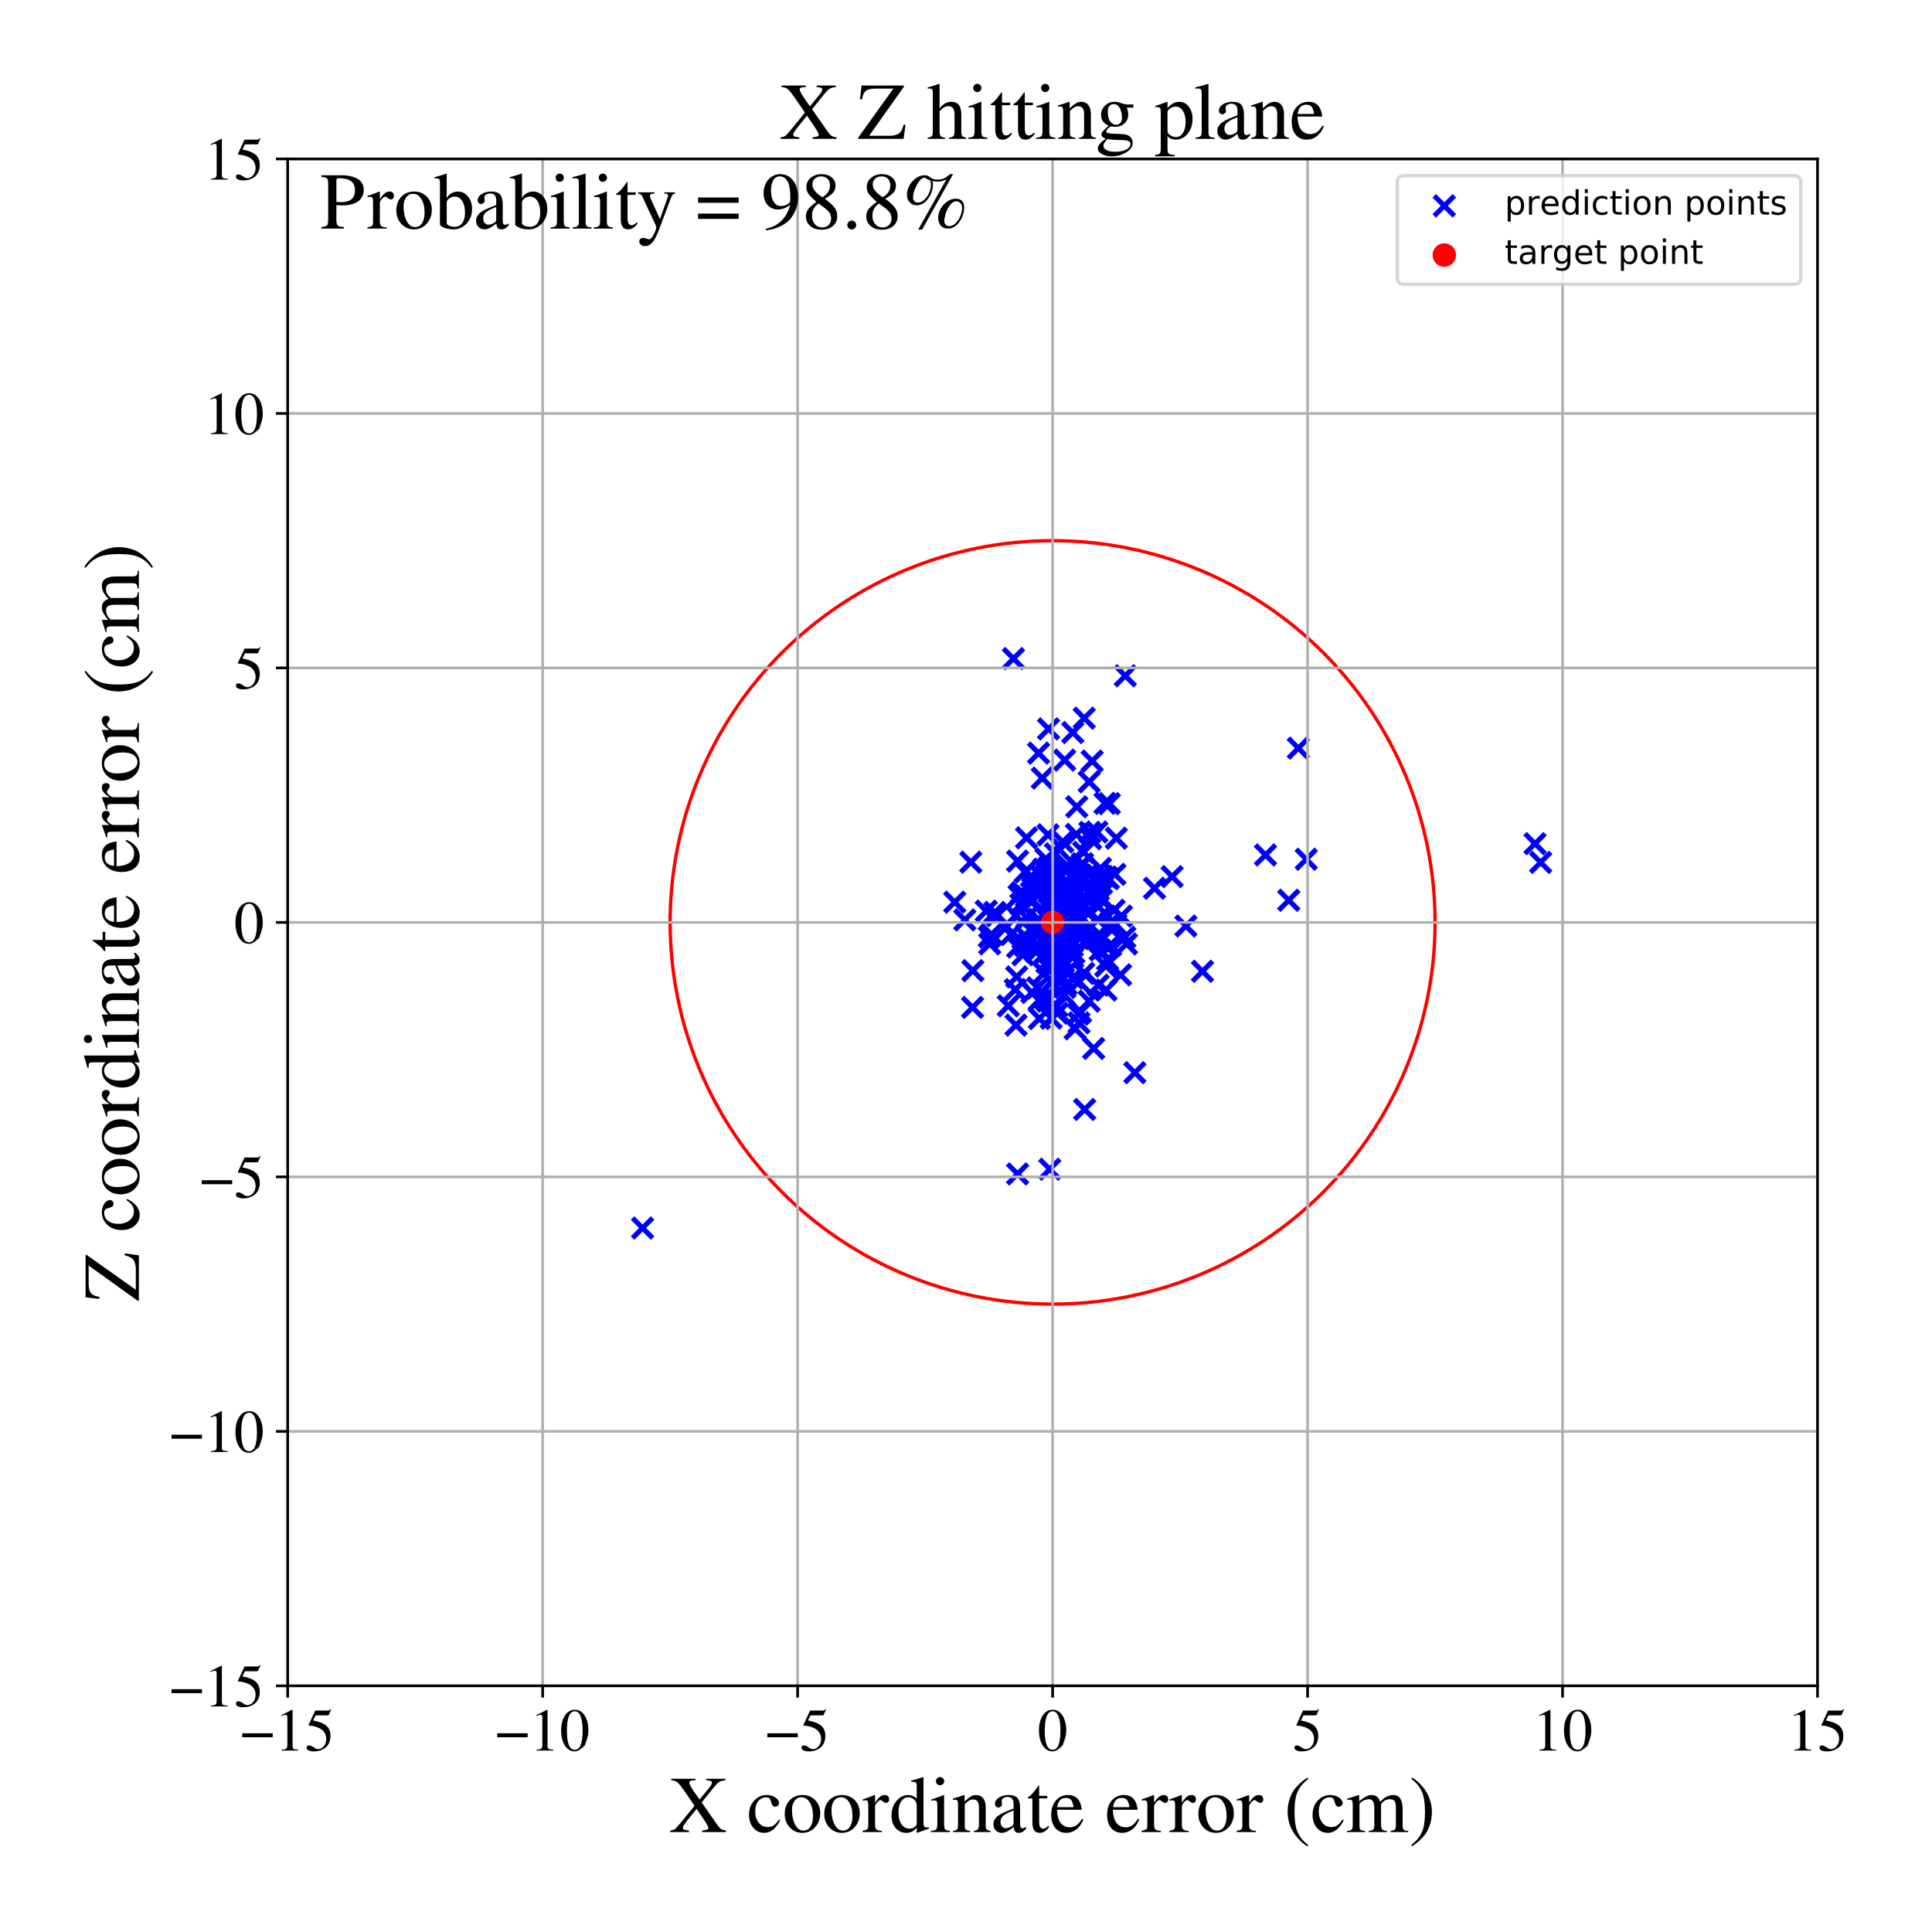 <?xml version="1.0" encoding="utf-8" standalone="no"?>
<!DOCTYPE svg PUBLIC "-//W3C//DTD SVG 1.1//EN"
  "http://www.w3.org/Graphics/SVG/1.1/DTD/svg11.dtd">
<!-- Created with matplotlib (https://matplotlib.org/) -->
<svg height="576pt" version="1.1" viewBox="0 0 576 576" width="576pt" xmlns="http://www.w3.org/2000/svg" xmlns:xlink="http://www.w3.org/1999/xlink">
 <defs>
  <style type="text/css">
*{stroke-linecap:butt;stroke-linejoin:round;}
  </style>
 </defs>
 <g id="figure_1">
  <g id="patch_1">
   <path d="M 0 576 
L 576 576 
L 576 0 
L 0 0 
z
" style="fill:#ffffff;"/>
  </g>
  <g id="axes_1">
   <g id="patch_2">
    <path d="M 85.766 502.609 
L 541.875 502.609 
L 541.875 47.391 
L 85.766 47.391 
z
" style="fill:#ffffff;"/>
   </g>
   <g id="PathCollection_1">
    <defs>
     <path d="M -3 3 
L 3 -3 
M -3 -3 
L 3 3 
" id="m7bb667aae4" style="stroke:#0000ff;stroke-width:1.5;"/>
    </defs>
    <g clip-path="url(#p4fad61b8fc)">
     <use style="fill:#0000ff;stroke:#0000ff;stroke-width:1.5;" x="313.438" xlink:href="#m7bb667aae4" y="292.718"/>
     <use style="fill:#0000ff;stroke:#0000ff;stroke-width:1.5;" x="384.23" xlink:href="#m7bb667aae4" y="268.395"/>
     <use style="fill:#0000ff;stroke:#0000ff;stroke-width:1.5;" x="295.587" xlink:href="#m7bb667aae4" y="278.62"/>
     <use style="fill:#0000ff;stroke:#0000ff;stroke-width:1.5;" x="320.533" xlink:href="#m7bb667aae4" y="306.721"/>
     <use style="fill:#0000ff;stroke:#0000ff;stroke-width:1.5;" x="319.692" xlink:href="#m7bb667aae4" y="282.069"/>
     <use style="fill:#0000ff;stroke:#0000ff;stroke-width:1.5;" x="328.403" xlink:href="#m7bb667aae4" y="268.291"/>
     <use style="fill:#0000ff;stroke:#0000ff;stroke-width:1.5;" x="319.834" xlink:href="#m7bb667aae4" y="218.388"/>
     <use style="fill:#0000ff;stroke:#0000ff;stroke-width:1.5;" x="297.281" xlink:href="#m7bb667aae4" y="272.952"/>
     <use style="fill:#0000ff;stroke:#0000ff;stroke-width:1.5;" x="322.171" xlink:href="#m7bb667aae4" y="260.903"/>
     <use style="fill:#0000ff;stroke:#0000ff;stroke-width:1.5;" x="310.586" xlink:href="#m7bb667aae4" y="275.755"/>
     <use style="fill:#0000ff;stroke:#0000ff;stroke-width:1.5;" x="323.247" xlink:href="#m7bb667aae4" y="214.11"/>
     <use style="fill:#0000ff;stroke:#0000ff;stroke-width:1.5;" x="311.512" xlink:href="#m7bb667aae4" y="284.128"/>
     <use style="fill:#0000ff;stroke:#0000ff;stroke-width:1.5;" x="312.07" xlink:href="#m7bb667aae4" y="280.855"/>
     <use style="fill:#0000ff;stroke:#0000ff;stroke-width:1.5;" x="305.598" xlink:href="#m7bb667aae4" y="281.852"/>
     <use style="fill:#0000ff;stroke:#0000ff;stroke-width:1.5;" x="302.91" xlink:href="#m7bb667aae4" y="305.623"/>
     <use style="fill:#0000ff;stroke:#0000ff;stroke-width:1.5;" x="325.15" xlink:href="#m7bb667aae4" y="250.042"/>
     <use style="fill:#0000ff;stroke:#0000ff;stroke-width:1.5;" x="314.939" xlink:href="#m7bb667aae4" y="282.181"/>
     <use style="fill:#0000ff;stroke:#0000ff;stroke-width:1.5;" x="307.51" xlink:href="#m7bb667aae4" y="261.268"/>
     <use style="fill:#0000ff;stroke:#0000ff;stroke-width:1.5;" x="319.241" xlink:href="#m7bb667aae4" y="261.337"/>
     <use style="fill:#0000ff;stroke:#0000ff;stroke-width:1.5;" x="287.648" xlink:href="#m7bb667aae4" y="274.257"/>
     <use style="fill:#0000ff;stroke:#0000ff;stroke-width:1.5;" x="306.113" xlink:href="#m7bb667aae4" y="279.531"/>
     <use style="fill:#0000ff;stroke:#0000ff;stroke-width:1.5;" x="315.831" xlink:href="#m7bb667aae4" y="260.43"/>
     <use style="fill:#0000ff;stroke:#0000ff;stroke-width:1.5;" x="315.648" xlink:href="#m7bb667aae4" y="275.955"/>
     <use style="fill:#0000ff;stroke:#0000ff;stroke-width:1.5;" x="332.693" xlink:href="#m7bb667aae4" y="275.628"/>
     <use style="fill:#0000ff;stroke:#0000ff;stroke-width:1.5;" x="302.839" xlink:href="#m7bb667aae4" y="272.914"/>
     <use style="fill:#0000ff;stroke:#0000ff;stroke-width:1.5;" x="309.35" xlink:href="#m7bb667aae4" y="294.512"/>
     <use style="fill:#0000ff;stroke:#0000ff;stroke-width:1.5;" x="300.599" xlink:href="#m7bb667aae4" y="299.87"/>
     <use style="fill:#0000ff;stroke:#0000ff;stroke-width:1.5;" x="307.188" xlink:href="#m7bb667aae4" y="263.352"/>
     <use style="fill:#0000ff;stroke:#0000ff;stroke-width:1.5;" x="322.161" xlink:href="#m7bb667aae4" y="268.793"/>
     <use style="fill:#0000ff;stroke:#0000ff;stroke-width:1.5;" x="319.571" xlink:href="#m7bb667aae4" y="275.712"/>
     <use style="fill:#0000ff;stroke:#0000ff;stroke-width:1.5;" x="311.801" xlink:href="#m7bb667aae4" y="256.102"/>
     <use style="fill:#0000ff;stroke:#0000ff;stroke-width:1.5;" x="329.673" xlink:href="#m7bb667aae4" y="287.992"/>
     <use style="fill:#0000ff;stroke:#0000ff;stroke-width:1.5;" x="294.927" xlink:href="#m7bb667aae4" y="279.328"/>
     <use style="fill:#0000ff;stroke:#0000ff;stroke-width:1.5;" x="312.541" xlink:href="#m7bb667aae4" y="269.4"/>
     <use style="fill:#0000ff;stroke:#0000ff;stroke-width:1.5;" x="323.39" xlink:href="#m7bb667aae4" y="277.63"/>
     <use style="fill:#0000ff;stroke:#0000ff;stroke-width:1.5;" x="320.799" xlink:href="#m7bb667aae4" y="277.018"/>
     <use style="fill:#0000ff;stroke:#0000ff;stroke-width:1.5;" x="290.039" xlink:href="#m7bb667aae4" y="289.384"/>
     <use style="fill:#0000ff;stroke:#0000ff;stroke-width:1.5;" x="320.551" xlink:href="#m7bb667aae4" y="271.557"/>
     <use style="fill:#0000ff;stroke:#0000ff;stroke-width:1.5;" x="327.987" xlink:href="#m7bb667aae4" y="283.217"/>
     <use style="fill:#0000ff;stroke:#0000ff;stroke-width:1.5;" x="312.982" xlink:href="#m7bb667aae4" y="348.586"/>
     <use style="fill:#0000ff;stroke:#0000ff;stroke-width:1.5;" x="311.178" xlink:href="#m7bb667aae4" y="259.122"/>
     <use style="fill:#0000ff;stroke:#0000ff;stroke-width:1.5;" x="317.137" xlink:href="#m7bb667aae4" y="264.818"/>
     <use style="fill:#0000ff;stroke:#0000ff;stroke-width:1.5;" x="309.665" xlink:href="#m7bb667aae4" y="263.599"/>
     <use style="fill:#0000ff;stroke:#0000ff;stroke-width:1.5;" x="318.405" xlink:href="#m7bb667aae4" y="272.37"/>
     <use style="fill:#0000ff;stroke:#0000ff;stroke-width:1.5;" x="322.727" xlink:href="#m7bb667aae4" y="257.484"/>
     <use style="fill:#0000ff;stroke:#0000ff;stroke-width:1.5;" x="335.491" xlink:href="#m7bb667aae4" y="201.478"/>
     <use style="fill:#0000ff;stroke:#0000ff;stroke-width:1.5;" x="319.006" xlink:href="#m7bb667aae4" y="266.091"/>
     <use style="fill:#0000ff;stroke:#0000ff;stroke-width:1.5;" x="322.631" xlink:href="#m7bb667aae4" y="270.002"/>
     <use style="fill:#0000ff;stroke:#0000ff;stroke-width:1.5;" x="307.716" xlink:href="#m7bb667aae4" y="276.888"/>
     <use style="fill:#0000ff;stroke:#0000ff;stroke-width:1.5;" x="314.312" xlink:href="#m7bb667aae4" y="271.842"/>
     <use style="fill:#0000ff;stroke:#0000ff;stroke-width:1.5;" x="309.788" xlink:href="#m7bb667aae4" y="298.178"/>
     <use style="fill:#0000ff;stroke:#0000ff;stroke-width:1.5;" x="314.322" xlink:href="#m7bb667aae4" y="265.472"/>
     <use style="fill:#0000ff;stroke:#0000ff;stroke-width:1.5;" x="312.462" xlink:href="#m7bb667aae4" y="248.887"/>
     <use style="fill:#0000ff;stroke:#0000ff;stroke-width:1.5;" x="318.872" xlink:href="#m7bb667aae4" y="280.932"/>
     <use style="fill:#0000ff;stroke:#0000ff;stroke-width:1.5;" x="302.154" xlink:href="#m7bb667aae4" y="196.35"/>
     <use style="fill:#0000ff;stroke:#0000ff;stroke-width:1.5;" x="323.068" xlink:href="#m7bb667aae4" y="254.084"/>
     <use style="fill:#0000ff;stroke:#0000ff;stroke-width:1.5;" x="387.089" xlink:href="#m7bb667aae4" y="223.054"/>
     <use style="fill:#0000ff;stroke:#0000ff;stroke-width:1.5;" x="330.726" xlink:href="#m7bb667aae4" y="239.594"/>
     <use style="fill:#0000ff;stroke:#0000ff;stroke-width:1.5;" x="309.242" xlink:href="#m7bb667aae4" y="275.555"/>
     <use style="fill:#0000ff;stroke:#0000ff;stroke-width:1.5;" x="319.956" xlink:href="#m7bb667aae4" y="267.383"/>
     <use style="fill:#0000ff;stroke:#0000ff;stroke-width:1.5;" x="315.309" xlink:href="#m7bb667aae4" y="279.939"/>
     <use style="fill:#0000ff;stroke:#0000ff;stroke-width:1.5;" x="329.773" xlink:href="#m7bb667aae4" y="261.474"/>
     <use style="fill:#0000ff;stroke:#0000ff;stroke-width:1.5;" x="324.711" xlink:href="#m7bb667aae4" y="298.472"/>
     <use style="fill:#0000ff;stroke:#0000ff;stroke-width:1.5;" x="328.785" xlink:href="#m7bb667aae4" y="279.548"/>
     <use style="fill:#0000ff;stroke:#0000ff;stroke-width:1.5;" x="316.937" xlink:href="#m7bb667aae4" y="272.997"/>
     <use style="fill:#0000ff;stroke:#0000ff;stroke-width:1.5;" x="318.404" xlink:href="#m7bb667aae4" y="282.359"/>
     <use style="fill:#0000ff;stroke:#0000ff;stroke-width:1.5;" x="328.648" xlink:href="#m7bb667aae4" y="261.333"/>
     <use style="fill:#0000ff;stroke:#0000ff;stroke-width:1.5;" x="315.097" xlink:href="#m7bb667aae4" y="300.012"/>
     <use style="fill:#0000ff;stroke:#0000ff;stroke-width:1.5;" x="389.441" xlink:href="#m7bb667aae4" y="256.17"/>
     <use style="fill:#0000ff;stroke:#0000ff;stroke-width:1.5;" x="315.487" xlink:href="#m7bb667aae4" y="262.029"/>
     <use style="fill:#0000ff;stroke:#0000ff;stroke-width:1.5;" x="317.481" xlink:href="#m7bb667aae4" y="294.386"/>
     <use style="fill:#0000ff;stroke:#0000ff;stroke-width:1.5;" x="329.454" xlink:href="#m7bb667aae4" y="239.492"/>
     <use style="fill:#0000ff;stroke:#0000ff;stroke-width:1.5;" x="312.718" xlink:href="#m7bb667aae4" y="258.665"/>
     <use style="fill:#0000ff;stroke:#0000ff;stroke-width:1.5;" x="309.728" xlink:href="#m7bb667aae4" y="274.926"/>
     <use style="fill:#0000ff;stroke:#0000ff;stroke-width:1.5;" x="326.066" xlink:href="#m7bb667aae4" y="312.568"/>
     <use style="fill:#0000ff;stroke:#0000ff;stroke-width:1.5;" x="309.875" xlink:href="#m7bb667aae4" y="303.669"/>
     <use style="fill:#0000ff;stroke:#0000ff;stroke-width:1.5;" x="316.467" xlink:href="#m7bb667aae4" y="274.594"/>
     <use style="fill:#0000ff;stroke:#0000ff;stroke-width:1.5;" x="312.898" xlink:href="#m7bb667aae4" y="284.008"/>
     <use style="fill:#0000ff;stroke:#0000ff;stroke-width:1.5;" x="319.815" xlink:href="#m7bb667aae4" y="285.425"/>
     <use style="fill:#0000ff;stroke:#0000ff;stroke-width:1.5;" x="319.357" xlink:href="#m7bb667aae4" y="270.328"/>
     <use style="fill:#0000ff;stroke:#0000ff;stroke-width:1.5;" x="322.161" xlink:href="#m7bb667aae4" y="301.723"/>
     <use style="fill:#0000ff;stroke:#0000ff;stroke-width:1.5;" x="312.827" xlink:href="#m7bb667aae4" y="260.585"/>
     <use style="fill:#0000ff;stroke:#0000ff;stroke-width:1.5;" x="312.976" xlink:href="#m7bb667aae4" y="268.193"/>
     <use style="fill:#0000ff;stroke:#0000ff;stroke-width:1.5;" x="325.91" xlink:href="#m7bb667aae4" y="267.11"/>
     <use style="fill:#0000ff;stroke:#0000ff;stroke-width:1.5;" x="306.027" xlink:href="#m7bb667aae4" y="267.261"/>
     <use style="fill:#0000ff;stroke:#0000ff;stroke-width:1.5;" x="327.008" xlink:href="#m7bb667aae4" y="248.052"/>
     <use style="fill:#0000ff;stroke:#0000ff;stroke-width:1.5;" x="320.912" xlink:href="#m7bb667aae4" y="248.751"/>
     <use style="fill:#0000ff;stroke:#0000ff;stroke-width:1.5;" x="349.455" xlink:href="#m7bb667aae4" y="261.351"/>
     <use style="fill:#0000ff;stroke:#0000ff;stroke-width:1.5;" x="327.081" xlink:href="#m7bb667aae4" y="262.196"/>
     <use style="fill:#0000ff;stroke:#0000ff;stroke-width:1.5;" x="315.421" xlink:href="#m7bb667aae4" y="260.64"/>
     <use style="fill:#0000ff;stroke:#0000ff;stroke-width:1.5;" x="315.289" xlink:href="#m7bb667aae4" y="302.065"/>
     <use style="fill:#0000ff;stroke:#0000ff;stroke-width:1.5;" x="322.008" xlink:href="#m7bb667aae4" y="258.548"/>
     <use style="fill:#0000ff;stroke:#0000ff;stroke-width:1.5;" x="334.341" xlink:href="#m7bb667aae4" y="273.108"/>
     <use style="fill:#0000ff;stroke:#0000ff;stroke-width:1.5;" x="308.95" xlink:href="#m7bb667aae4" y="266.271"/>
     <use style="fill:#0000ff;stroke:#0000ff;stroke-width:1.5;" x="319.331" xlink:href="#m7bb667aae4" y="268.74"/>
     <use style="fill:#0000ff;stroke:#0000ff;stroke-width:1.5;" x="316.41" xlink:href="#m7bb667aae4" y="285.616"/>
     <use style="fill:#0000ff;stroke:#0000ff;stroke-width:1.5;" x="314.881" xlink:href="#m7bb667aae4" y="281.449"/>
     <use style="fill:#0000ff;stroke:#0000ff;stroke-width:1.5;" x="317.903" xlink:href="#m7bb667aae4" y="270.752"/>
     <use style="fill:#0000ff;stroke:#0000ff;stroke-width:1.5;" x="324.787" xlink:href="#m7bb667aae4" y="263.197"/>
     <use style="fill:#0000ff;stroke:#0000ff;stroke-width:1.5;" x="303.378" xlink:href="#m7bb667aae4" y="256.711"/>
     <use style="fill:#0000ff;stroke:#0000ff;stroke-width:1.5;" x="319.19" xlink:href="#m7bb667aae4" y="265.879"/>
     <use style="fill:#0000ff;stroke:#0000ff;stroke-width:1.5;" x="457.654" xlink:href="#m7bb667aae4" y="251.532"/>
     <use style="fill:#0000ff;stroke:#0000ff;stroke-width:1.5;" x="317.498" xlink:href="#m7bb667aae4" y="282.229"/>
     <use style="fill:#0000ff;stroke:#0000ff;stroke-width:1.5;" x="323.113" xlink:href="#m7bb667aae4" y="290.191"/>
     <use style="fill:#0000ff;stroke:#0000ff;stroke-width:1.5;" x="318.434" xlink:href="#m7bb667aae4" y="277.767"/>
     <use style="fill:#0000ff;stroke:#0000ff;stroke-width:1.5;" x="314.14" xlink:href="#m7bb667aae4" y="280.707"/>
     <use style="fill:#0000ff;stroke:#0000ff;stroke-width:1.5;" x="317.416" xlink:href="#m7bb667aae4" y="226.615"/>
     <use style="fill:#0000ff;stroke:#0000ff;stroke-width:1.5;" x="311.334" xlink:href="#m7bb667aae4" y="290.1"/>
     <use style="fill:#0000ff;stroke:#0000ff;stroke-width:1.5;" x="317.544" xlink:href="#m7bb667aae4" y="282.592"/>
     <use style="fill:#0000ff;stroke:#0000ff;stroke-width:1.5;" x="302.705" xlink:href="#m7bb667aae4" y="295.027"/>
     <use style="fill:#0000ff;stroke:#0000ff;stroke-width:1.5;" x="327.461" xlink:href="#m7bb667aae4" y="270.27"/>
     <use style="fill:#0000ff;stroke:#0000ff;stroke-width:1.5;" x="191.576" xlink:href="#m7bb667aae4" y="366.116"/>
     <use style="fill:#0000ff;stroke:#0000ff;stroke-width:1.5;" x="314.677" xlink:href="#m7bb667aae4" y="254.569"/>
     <use style="fill:#0000ff;stroke:#0000ff;stroke-width:1.5;" x="332.144" xlink:href="#m7bb667aae4" y="271.377"/>
     <use style="fill:#0000ff;stroke:#0000ff;stroke-width:1.5;" x="303.399" xlink:href="#m7bb667aae4" y="282.341"/>
     <use style="fill:#0000ff;stroke:#0000ff;stroke-width:1.5;" x="315.065" xlink:href="#m7bb667aae4" y="291.52"/>
     <use style="fill:#0000ff;stroke:#0000ff;stroke-width:1.5;" x="316.253" xlink:href="#m7bb667aae4" y="280.352"/>
     <use style="fill:#0000ff;stroke:#0000ff;stroke-width:1.5;" x="324.918" xlink:href="#m7bb667aae4" y="248.147"/>
     <use style="fill:#0000ff;stroke:#0000ff;stroke-width:1.5;" x="301.428" xlink:href="#m7bb667aae4" y="278.643"/>
     <use style="fill:#0000ff;stroke:#0000ff;stroke-width:1.5;" x="317.878" xlink:href="#m7bb667aae4" y="293.454"/>
     <use style="fill:#0000ff;stroke:#0000ff;stroke-width:1.5;" x="335.36" xlink:href="#m7bb667aae4" y="279.425"/>
     <use style="fill:#0000ff;stroke:#0000ff;stroke-width:1.5;" x="332.393" xlink:href="#m7bb667aae4" y="260.66"/>
     <use style="fill:#0000ff;stroke:#0000ff;stroke-width:1.5;" x="321.708" xlink:href="#m7bb667aae4" y="292.673"/>
     <use style="fill:#0000ff;stroke:#0000ff;stroke-width:1.5;" x="304.601" xlink:href="#m7bb667aae4" y="266.131"/>
     <use style="fill:#0000ff;stroke:#0000ff;stroke-width:1.5;" x="312.309" xlink:href="#m7bb667aae4" y="278.944"/>
     <use style="fill:#0000ff;stroke:#0000ff;stroke-width:1.5;" x="318.466" xlink:href="#m7bb667aae4" y="281.52"/>
     <use style="fill:#0000ff;stroke:#0000ff;stroke-width:1.5;" x="306.708" xlink:href="#m7bb667aae4" y="281.198"/>
     <use style="fill:#0000ff;stroke:#0000ff;stroke-width:1.5;" x="307.966" xlink:href="#m7bb667aae4" y="264.933"/>
     <use style="fill:#0000ff;stroke:#0000ff;stroke-width:1.5;" x="307.751" xlink:href="#m7bb667aae4" y="276.525"/>
     <use style="fill:#0000ff;stroke:#0000ff;stroke-width:1.5;" x="320.547" xlink:href="#m7bb667aae4" y="270.014"/>
     <use style="fill:#0000ff;stroke:#0000ff;stroke-width:1.5;" x="317.897" xlink:href="#m7bb667aae4" y="269.328"/>
     <use style="fill:#0000ff;stroke:#0000ff;stroke-width:1.5;" x="315.02" xlink:href="#m7bb667aae4" y="278.164"/>
     <use style="fill:#0000ff;stroke:#0000ff;stroke-width:1.5;" x="329.754" xlink:href="#m7bb667aae4" y="295.188"/>
     <use style="fill:#0000ff;stroke:#0000ff;stroke-width:1.5;" x="318.386" xlink:href="#m7bb667aae4" y="289.475"/>
     <use style="fill:#0000ff;stroke:#0000ff;stroke-width:1.5;" x="314.847" xlink:href="#m7bb667aae4" y="287.312"/>
     <use style="fill:#0000ff;stroke:#0000ff;stroke-width:1.5;" x="331.206" xlink:href="#m7bb667aae4" y="274.98"/>
     <use style="fill:#0000ff;stroke:#0000ff;stroke-width:1.5;" x="321.217" xlink:href="#m7bb667aae4" y="262.923"/>
     <use style="fill:#0000ff;stroke:#0000ff;stroke-width:1.5;" x="338.346" xlink:href="#m7bb667aae4" y="319.802"/>
     <use style="fill:#0000ff;stroke:#0000ff;stroke-width:1.5;" x="330.698" xlink:href="#m7bb667aae4" y="276.392"/>
     <use style="fill:#0000ff;stroke:#0000ff;stroke-width:1.5;" x="312.139" xlink:href="#m7bb667aae4" y="286.938"/>
     <use style="fill:#0000ff;stroke:#0000ff;stroke-width:1.5;" x="314.181" xlink:href="#m7bb667aae4" y="277.56"/>
     <use style="fill:#0000ff;stroke:#0000ff;stroke-width:1.5;" x="314.722" xlink:href="#m7bb667aae4" y="272.387"/>
     <use style="fill:#0000ff;stroke:#0000ff;stroke-width:1.5;" x="322.697" xlink:href="#m7bb667aae4" y="273.78"/>
     <use style="fill:#0000ff;stroke:#0000ff;stroke-width:1.5;" x="321.679" xlink:href="#m7bb667aae4" y="260.883"/>
     <use style="fill:#0000ff;stroke:#0000ff;stroke-width:1.5;" x="317.524" xlink:href="#m7bb667aae4" y="279.478"/>
     <use style="fill:#0000ff;stroke:#0000ff;stroke-width:1.5;" x="314.714" xlink:href="#m7bb667aae4" y="283.135"/>
     <use style="fill:#0000ff;stroke:#0000ff;stroke-width:1.5;" x="318.335" xlink:href="#m7bb667aae4" y="258.466"/>
     <use style="fill:#0000ff;stroke:#0000ff;stroke-width:1.5;" x="308.906" xlink:href="#m7bb667aae4" y="283.781"/>
     <use style="fill:#0000ff;stroke:#0000ff;stroke-width:1.5;" x="315.348" xlink:href="#m7bb667aae4" y="277.453"/>
     <use style="fill:#0000ff;stroke:#0000ff;stroke-width:1.5;" x="377.293" xlink:href="#m7bb667aae4" y="254.892"/>
     <use style="fill:#0000ff;stroke:#0000ff;stroke-width:1.5;" x="311.434" xlink:href="#m7bb667aae4" y="297.508"/>
     <use style="fill:#0000ff;stroke:#0000ff;stroke-width:1.5;" x="324.73" xlink:href="#m7bb667aae4" y="233.082"/>
     <use style="fill:#0000ff;stroke:#0000ff;stroke-width:1.5;" x="316.274" xlink:href="#m7bb667aae4" y="277.141"/>
     <use style="fill:#0000ff;stroke:#0000ff;stroke-width:1.5;" x="320.156" xlink:href="#m7bb667aae4" y="284.064"/>
     <use style="fill:#0000ff;stroke:#0000ff;stroke-width:1.5;" x="319.419" xlink:href="#m7bb667aae4" y="256.903"/>
     <use style="fill:#0000ff;stroke:#0000ff;stroke-width:1.5;" x="312.75" xlink:href="#m7bb667aae4" y="270.928"/>
     <use style="fill:#0000ff;stroke:#0000ff;stroke-width:1.5;" x="313.722" xlink:href="#m7bb667aae4" y="267.064"/>
     <use style="fill:#0000ff;stroke:#0000ff;stroke-width:1.5;" x="334.079" xlink:href="#m7bb667aae4" y="290.627"/>
     <use style="fill:#0000ff;stroke:#0000ff;stroke-width:1.5;" x="321.852" xlink:href="#m7bb667aae4" y="268.571"/>
     <use style="fill:#0000ff;stroke:#0000ff;stroke-width:1.5;" x="353.561" xlink:href="#m7bb667aae4" y="276.074"/>
     <use style="fill:#0000ff;stroke:#0000ff;stroke-width:1.5;" x="313.159" xlink:href="#m7bb667aae4" y="276.979"/>
     <use style="fill:#0000ff;stroke:#0000ff;stroke-width:1.5;" x="306.043" xlink:href="#m7bb667aae4" y="249.791"/>
     <use style="fill:#0000ff;stroke:#0000ff;stroke-width:1.5;" x="303.82" xlink:href="#m7bb667aae4" y="266.991"/>
     <use style="fill:#0000ff;stroke:#0000ff;stroke-width:1.5;" x="289.95" xlink:href="#m7bb667aae4" y="300.344"/>
     <use style="fill:#0000ff;stroke:#0000ff;stroke-width:1.5;" x="313.481" xlink:href="#m7bb667aae4" y="284.294"/>
     <use style="fill:#0000ff;stroke:#0000ff;stroke-width:1.5;" x="313.387" xlink:href="#m7bb667aae4" y="303.541"/>
     <use style="fill:#0000ff;stroke:#0000ff;stroke-width:1.5;" x="317.056" xlink:href="#m7bb667aae4" y="291.8"/>
     <use style="fill:#0000ff;stroke:#0000ff;stroke-width:1.5;" x="310.67" xlink:href="#m7bb667aae4" y="275.326"/>
     <use style="fill:#0000ff;stroke:#0000ff;stroke-width:1.5;" x="284.643" xlink:href="#m7bb667aae4" y="268.968"/>
     <use style="fill:#0000ff;stroke:#0000ff;stroke-width:1.5;" x="307.804" xlink:href="#m7bb667aae4" y="264.281"/>
     <use style="fill:#0000ff;stroke:#0000ff;stroke-width:1.5;" x="304.362" xlink:href="#m7bb667aae4" y="269.621"/>
     <use style="fill:#0000ff;stroke:#0000ff;stroke-width:1.5;" x="318.612" xlink:href="#m7bb667aae4" y="258.654"/>
     <use style="fill:#0000ff;stroke:#0000ff;stroke-width:1.5;" x="309.64" xlink:href="#m7bb667aae4" y="224.529"/>
     <use style="fill:#0000ff;stroke:#0000ff;stroke-width:1.5;" x="312.323" xlink:href="#m7bb667aae4" y="298.469"/>
     <use style="fill:#0000ff;stroke:#0000ff;stroke-width:1.5;" x="307.45" xlink:href="#m7bb667aae4" y="268.83"/>
     <use style="fill:#0000ff;stroke:#0000ff;stroke-width:1.5;" x="321.507" xlink:href="#m7bb667aae4" y="302.331"/>
     <use style="fill:#0000ff;stroke:#0000ff;stroke-width:1.5;" x="326.558" xlink:href="#m7bb667aae4" y="279.862"/>
     <use style="fill:#0000ff;stroke:#0000ff;stroke-width:1.5;" x="294.036" xlink:href="#m7bb667aae4" y="271.631"/>
     <use style="fill:#0000ff;stroke:#0000ff;stroke-width:1.5;" x="323.37" xlink:href="#m7bb667aae4" y="330.768"/>
     <use style="fill:#0000ff;stroke:#0000ff;stroke-width:1.5;" x="328.084" xlink:href="#m7bb667aae4" y="258.888"/>
     <use style="fill:#0000ff;stroke:#0000ff;stroke-width:1.5;" x="307.433" xlink:href="#m7bb667aae4" y="277.411"/>
     <use style="fill:#0000ff;stroke:#0000ff;stroke-width:1.5;" x="328.195" xlink:href="#m7bb667aae4" y="280.492"/>
     <use style="fill:#0000ff;stroke:#0000ff;stroke-width:1.5;" x="313.035" xlink:href="#m7bb667aae4" y="280.079"/>
     <use style="fill:#0000ff;stroke:#0000ff;stroke-width:1.5;" x="358.506" xlink:href="#m7bb667aae4" y="289.582"/>
     <use style="fill:#0000ff;stroke:#0000ff;stroke-width:1.5;" x="317.66" xlink:href="#m7bb667aae4" y="269.565"/>
     <use style="fill:#0000ff;stroke:#0000ff;stroke-width:1.5;" x="307.654" xlink:href="#m7bb667aae4" y="295.888"/>
     <use style="fill:#0000ff;stroke:#0000ff;stroke-width:1.5;" x="323.512" xlink:href="#m7bb667aae4" y="277.308"/>
     <use style="fill:#0000ff;stroke:#0000ff;stroke-width:1.5;" x="330.203" xlink:href="#m7bb667aae4" y="286.165"/>
     <use style="fill:#0000ff;stroke:#0000ff;stroke-width:1.5;" x="459.325" xlink:href="#m7bb667aae4" y="257.111"/>
     <use style="fill:#0000ff;stroke:#0000ff;stroke-width:1.5;" x="331.114" xlink:href="#m7bb667aae4" y="281.867"/>
     <use style="fill:#0000ff;stroke:#0000ff;stroke-width:1.5;" x="320.79" xlink:href="#m7bb667aae4" y="264.964"/>
     <use style="fill:#0000ff;stroke:#0000ff;stroke-width:1.5;" x="316.182" xlink:href="#m7bb667aae4" y="290.882"/>
     <use style="fill:#0000ff;stroke:#0000ff;stroke-width:1.5;" x="315.194" xlink:href="#m7bb667aae4" y="273.222"/>
     <use style="fill:#0000ff;stroke:#0000ff;stroke-width:1.5;" x="309.646" xlink:href="#m7bb667aae4" y="274.125"/>
     <use style="fill:#0000ff;stroke:#0000ff;stroke-width:1.5;" x="322.119" xlink:href="#m7bb667aae4" y="273.949"/>
     <use style="fill:#0000ff;stroke:#0000ff;stroke-width:1.5;" x="315.179" xlink:href="#m7bb667aae4" y="267.537"/>
     <use style="fill:#0000ff;stroke:#0000ff;stroke-width:1.5;" x="317.309" xlink:href="#m7bb667aae4" y="296.669"/>
     <use style="fill:#0000ff;stroke:#0000ff;stroke-width:1.5;" x="309.586" xlink:href="#m7bb667aae4" y="277.409"/>
     <use style="fill:#0000ff;stroke:#0000ff;stroke-width:1.5;" x="327.536" xlink:href="#m7bb667aae4" y="263.64"/>
     <use style="fill:#0000ff;stroke:#0000ff;stroke-width:1.5;" x="327.673" xlink:href="#m7bb667aae4" y="267.132"/>
     <use style="fill:#0000ff;stroke:#0000ff;stroke-width:1.5;" x="312.718" xlink:href="#m7bb667aae4" y="261.787"/>
     <use style="fill:#0000ff;stroke:#0000ff;stroke-width:1.5;" x="300.113" xlink:href="#m7bb667aae4" y="276.278"/>
     <use style="fill:#0000ff;stroke:#0000ff;stroke-width:1.5;" x="303.379" xlink:href="#m7bb667aae4" y="349.993"/>
     <use style="fill:#0000ff;stroke:#0000ff;stroke-width:1.5;" x="321.027" xlink:href="#m7bb667aae4" y="240.518"/>
     <use style="fill:#0000ff;stroke:#0000ff;stroke-width:1.5;" x="332.814" xlink:href="#m7bb667aae4" y="249.885"/>
     <use style="fill:#0000ff;stroke:#0000ff;stroke-width:1.5;" x="312.386" xlink:href="#m7bb667aae4" y="279.2"/>
     <use style="fill:#0000ff;stroke:#0000ff;stroke-width:1.5;" x="325.614" xlink:href="#m7bb667aae4" y="226.893"/>
     <use style="fill:#0000ff;stroke:#0000ff;stroke-width:1.5;" x="304.981" xlink:href="#m7bb667aae4" y="284.657"/>
     <use style="fill:#0000ff;stroke:#0000ff;stroke-width:1.5;" x="319.806" xlink:href="#m7bb667aae4" y="280.702"/>
     <use style="fill:#0000ff;stroke:#0000ff;stroke-width:1.5;" x="312.611" xlink:href="#m7bb667aae4" y="217.314"/>
     <use style="fill:#0000ff;stroke:#0000ff;stroke-width:1.5;" x="309.623" xlink:href="#m7bb667aae4" y="281.773"/>
     <use style="fill:#0000ff;stroke:#0000ff;stroke-width:1.5;" x="296.603" xlink:href="#m7bb667aae4" y="272.017"/>
     <use style="fill:#0000ff;stroke:#0000ff;stroke-width:1.5;" x="319.836" xlink:href="#m7bb667aae4" y="291.579"/>
     <use style="fill:#0000ff;stroke:#0000ff;stroke-width:1.5;" x="309.985" xlink:href="#m7bb667aae4" y="260.825"/>
     <use style="fill:#0000ff;stroke:#0000ff;stroke-width:1.5;" x="344.198" xlink:href="#m7bb667aae4" y="264.814"/>
     <use style="fill:#0000ff;stroke:#0000ff;stroke-width:1.5;" x="324.435" xlink:href="#m7bb667aae4" y="272.296"/>
     <use style="fill:#0000ff;stroke:#0000ff;stroke-width:1.5;" x="306.119" xlink:href="#m7bb667aae4" y="273.6"/>
     <use style="fill:#0000ff;stroke:#0000ff;stroke-width:1.5;" x="323.74" xlink:href="#m7bb667aae4" y="281.371"/>
     <use style="fill:#0000ff;stroke:#0000ff;stroke-width:1.5;" x="330.45" xlink:href="#m7bb667aae4" y="261.935"/>
     <use style="fill:#0000ff;stroke:#0000ff;stroke-width:1.5;" x="295.055" xlink:href="#m7bb667aae4" y="281.395"/>
     <use style="fill:#0000ff;stroke:#0000ff;stroke-width:1.5;" x="324.603" xlink:href="#m7bb667aae4" y="260.66"/>
     <use style="fill:#0000ff;stroke:#0000ff;stroke-width:1.5;" x="305.604" xlink:href="#m7bb667aae4" y="259.99"/>
     <use style="fill:#0000ff;stroke:#0000ff;stroke-width:1.5;" x="310.743" xlink:href="#m7bb667aae4" y="231.976"/>
     <use style="fill:#0000ff;stroke:#0000ff;stroke-width:1.5;" x="316.838" xlink:href="#m7bb667aae4" y="250.989"/>
     <use style="fill:#0000ff;stroke:#0000ff;stroke-width:1.5;" x="312.923" xlink:href="#m7bb667aae4" y="287.346"/>
     <use style="fill:#0000ff;stroke:#0000ff;stroke-width:1.5;" x="335.846" xlink:href="#m7bb667aae4" y="281.424"/>
     <use style="fill:#0000ff;stroke:#0000ff;stroke-width:1.5;" x="330.218" xlink:href="#m7bb667aae4" y="282.565"/>
     <use style="fill:#0000ff;stroke:#0000ff;stroke-width:1.5;" x="319.136" xlink:href="#m7bb667aae4" y="268.952"/>
     <use style="fill:#0000ff;stroke:#0000ff;stroke-width:1.5;" x="313.528" xlink:href="#m7bb667aae4" y="260.093"/>
     <use style="fill:#0000ff;stroke:#0000ff;stroke-width:1.5;" x="327.392" xlink:href="#m7bb667aae4" y="293.722"/>
     <use style="fill:#0000ff;stroke:#0000ff;stroke-width:1.5;" x="314.539" xlink:href="#m7bb667aae4" y="285.488"/>
     <use style="fill:#0000ff;stroke:#0000ff;stroke-width:1.5;" x="323.491" xlink:href="#m7bb667aae4" y="280.71"/>
     <use style="fill:#0000ff;stroke:#0000ff;stroke-width:1.5;" x="327.317" xlink:href="#m7bb667aae4" y="274.157"/>
     <use style="fill:#0000ff;stroke:#0000ff;stroke-width:1.5;" x="321.688" xlink:href="#m7bb667aae4" y="304.946"/>
     <use style="fill:#0000ff;stroke:#0000ff;stroke-width:1.5;" x="289.435" xlink:href="#m7bb667aae4" y="257.043"/>
     <use style="fill:#0000ff;stroke:#0000ff;stroke-width:1.5;" x="317.28" xlink:href="#m7bb667aae4" y="259.196"/>
     <use style="fill:#0000ff;stroke:#0000ff;stroke-width:1.5;" x="307.936" xlink:href="#m7bb667aae4" y="268.449"/>
     <use style="fill:#0000ff;stroke:#0000ff;stroke-width:1.5;" x="303.112" xlink:href="#m7bb667aae4" y="291.242"/>
     <use style="fill:#0000ff;stroke:#0000ff;stroke-width:1.5;" x="318.727" xlink:href="#m7bb667aae4" y="276.633"/>
     <use style="fill:#0000ff;stroke:#0000ff;stroke-width:1.5;" x="313.451" xlink:href="#m7bb667aae4" y="266.433"/>
     <use style="fill:#0000ff;stroke:#0000ff;stroke-width:1.5;" x="320.857" xlink:href="#m7bb667aae4" y="264.989"/>
    </g>
   </g>
   <g id="PathCollection_2">
    <defs>
     <path d="M 0 3 
C 0.796 3 1.559 2.684 2.121 2.121 
C 2.684 1.559 3 0.796 3 0 
C 3 -0.796 2.684 -1.559 2.121 -2.121 
C 1.559 -2.684 0.796 -3 0 -3 
C -0.796 -3 -1.559 -2.684 -2.121 -2.121 
C -2.684 -1.559 -3 -0.796 -3 0 
C -3 0.796 -2.684 1.559 -2.121 2.121 
C -1.559 2.684 -0.796 3 0 3 
z
" id="m2d93687560" style="stroke:#ff0000;"/>
    </defs>
    <g clip-path="url(#p4fad61b8fc)">
     <use style="fill:#ff0000;stroke:#ff0000;" x="313.82" xlink:href="#m2d93687560" y="275"/>
    </g>
   </g>
   <g id="patch_3">
    <path clip-path="url(#p4fad61b8fc)" d="M 313.82 388.805 
C 344.061 388.805 373.067 376.814 394.45 355.472 
C 415.833 334.131 427.848 305.181 427.848 275 
C 427.848 244.819 415.833 215.869 394.45 194.528 
C 373.067 173.186 344.061 161.195 313.82 161.195 
C 283.58 161.195 254.574 173.186 233.191 194.528 
C 211.808 215.869 199.793 244.819 199.793 275 
C 199.793 305.181 211.808 334.131 233.191 355.472 
C 254.574 376.814 283.58 388.805 313.82 388.805 
z
" style="fill:none;stroke:#ff0000;stroke-linejoin:miter;"/>
   </g>
   <g id="matplotlib.axis_1">
    <g id="xtick_1">
     <g id="line2d_1">
      <path clip-path="url(#p4fad61b8fc)" d="M 85.766 502.609 
L 85.766 47.391 
" style="fill:none;stroke:#b0b0b0;stroke-linecap:square;stroke-width:0.8;"/>
     </g>
     <g id="line2d_2">
      <defs>
       <path d="M 0 0 
L 0 3.5 
" id="me1e4017702" style="stroke:#000000;stroke-width:0.8;"/>
      </defs>
      <g>
       <use style="stroke:#000000;stroke-width:0.8;" x="85.766" xlink:href="#me1e4017702" y="502.609"/>
      </g>
     </g>
     <g id="text_1">
      <!-- −15 -->
      <defs>
       <path d="M 3 22 
L 3 28.594 
L 53.406 28.594 
L 53.406 22 
z
" id="FreeSerif-8722"/>
       <path d="M 18.297 59.297 
Q 16.5 59.297 11.094 57.094 
L 11.094 58.5 
L 29.094 67.594 
L 29.906 67.406 
L 29.906 7.406 
Q 29.906 3.797 31.703 2.688 
Q 33.5 1.594 39.406 1.5 
L 39.406 0 
L 11.797 0 
L 11.797 1.5 
Q 17.406 1.703 19.344 3.141 
Q 21.297 4.594 21.297 9.297 
L 21.297 54.594 
Q 21.297 59.297 18.297 59.297 
z
" id="FreeSerif-49"/>
       <path d="M 35.703 19.406 
Q 35.703 24.703 33.344 28.797 
Q 31 32.906 27.641 35.156 
Q 24.297 37.406 20.141 38.844 
Q 16 40.297 12.953 40.75 
Q 9.906 41.203 7.594 41.203 
Q 6.406 41.203 6.406 42 
Q 6.406 42.297 6.5 42.5 
L 17.406 66.203 
L 38.297 66.203 
Q 39.906 66.203 40.844 66.703 
Q 41.797 67.203 42.906 68.797 
L 43.797 68.094 
L 40 59.203 
Q 39.594 58.297 37.703 58.297 
L 18.094 58.297 
L 13.906 49.797 
Q 28.5 47.203 35.594 41.344 
Q 42.703 35.5 42.703 24.203 
Q 42.703 18.297 40.844 13.688 
Q 39 9.094 36.141 6.297 
Q 33.297 3.5 29.547 1.703 
Q 25.797 -0.094 22.344 -0.75 
Q 18.906 -1.406 15.406 -1.406 
Q 9.797 -1.406 6.5 0.25 
Q 3.203 1.906 3.203 4.797 
Q 3.203 8.5 7.5 8.5 
Q 10.297 8.5 14.75 5.391 
Q 19.203 2.297 21.797 2.297 
Q 27.703 2.297 31.703 7.25 
Q 35.703 12.203 35.703 19.406 
z
" id="FreeSerif-53"/>
      </defs>
      <g transform="translate(71.689 521.903)scale(0.18 -0.18)">
       <use xlink:href="#FreeSerif-8722"/>
       <use x="56.4" xlink:href="#FreeSerif-49"/>
       <use x="106.4" xlink:href="#FreeSerif-53"/>
      </g>
     </g>
    </g>
    <g id="xtick_2">
     <g id="line2d_3">
      <path clip-path="url(#p4fad61b8fc)" d="M 161.784 502.609 
L 161.784 47.391 
" style="fill:none;stroke:#b0b0b0;stroke-linecap:square;stroke-width:0.8;"/>
     </g>
     <g id="line2d_4">
      <g>
       <use style="stroke:#000000;stroke-width:0.8;" x="161.784" xlink:href="#me1e4017702" y="502.609"/>
      </g>
     </g>
     <g id="text_2">
      <!-- −10 -->
      <defs>
       <path d="M 47.594 17.797 
Q 35.203 -1.406 25 -1.406 
Q 14.797 -1.406 8.594 8.391 
Q 2.406 18.203 2.406 33.594 
Q 2.406 48.094 8.594 57.844 
Q 14.797 67.594 25.406 67.594 
Q 35.203 67.594 41.391 58 
Q 47.594 48.406 47.594 33 
Q 47.594 17.797 35.203 -1.406 
z
M 25.094 65 
Q 12 65 12 32.703 
Q 12 1.203 25 1.203 
Q 38 1.203 38 32.797 
Q 38 48.5 34.703 56.75 
Q 31.406 65 25.094 65 
z
" id="FreeSerif-48"/>
      </defs>
      <g transform="translate(147.707 521.903)scale(0.18 -0.18)">
       <use xlink:href="#FreeSerif-8722"/>
       <use x="56.4" xlink:href="#FreeSerif-49"/>
       <use x="106.4" xlink:href="#FreeSerif-48"/>
      </g>
     </g>
    </g>
    <g id="xtick_3">
     <g id="line2d_5">
      <path clip-path="url(#p4fad61b8fc)" d="M 237.802 502.609 
L 237.802 47.391 
" style="fill:none;stroke:#b0b0b0;stroke-linecap:square;stroke-width:0.8;"/>
     </g>
     <g id="line2d_6">
      <g>
       <use style="stroke:#000000;stroke-width:0.8;" x="237.802" xlink:href="#me1e4017702" y="502.609"/>
      </g>
     </g>
     <g id="text_3">
      <!-- −5 -->
      <g transform="translate(228.226 521.903)scale(0.18 -0.18)">
       <use xlink:href="#FreeSerif-8722"/>
       <use x="56.4" xlink:href="#FreeSerif-53"/>
      </g>
     </g>
    </g>
    <g id="xtick_4">
     <g id="line2d_7">
      <path clip-path="url(#p4fad61b8fc)" d="M 313.82 502.609 
L 313.82 47.391 
" style="fill:none;stroke:#b0b0b0;stroke-linecap:square;stroke-width:0.8;"/>
     </g>
     <g id="line2d_8">
      <g>
       <use style="stroke:#000000;stroke-width:0.8;" x="313.82" xlink:href="#me1e4017702" y="502.609"/>
      </g>
     </g>
     <g id="text_4">
      <!-- 0 -->
      <g transform="translate(309.32 521.903)scale(0.18 -0.18)">
       <use xlink:href="#FreeSerif-48"/>
      </g>
     </g>
    </g>
    <g id="xtick_5">
     <g id="line2d_9">
      <path clip-path="url(#p4fad61b8fc)" d="M 389.839 502.609 
L 389.839 47.391 
" style="fill:none;stroke:#b0b0b0;stroke-linecap:square;stroke-width:0.8;"/>
     </g>
     <g id="line2d_10">
      <g>
       <use style="stroke:#000000;stroke-width:0.8;" x="389.839" xlink:href="#me1e4017702" y="502.609"/>
      </g>
     </g>
     <g id="text_5">
      <!-- 5 -->
      <g transform="translate(385.339 521.903)scale(0.18 -0.18)">
       <use xlink:href="#FreeSerif-53"/>
      </g>
     </g>
    </g>
    <g id="xtick_6">
     <g id="line2d_11">
      <path clip-path="url(#p4fad61b8fc)" d="M 465.857 502.609 
L 465.857 47.391 
" style="fill:none;stroke:#b0b0b0;stroke-linecap:square;stroke-width:0.8;"/>
     </g>
     <g id="line2d_12">
      <g>
       <use style="stroke:#000000;stroke-width:0.8;" x="465.857" xlink:href="#me1e4017702" y="502.609"/>
      </g>
     </g>
     <g id="text_6">
      <!-- 10 -->
      <g transform="translate(456.857 521.903)scale(0.18 -0.18)">
       <use xlink:href="#FreeSerif-49"/>
       <use x="50" xlink:href="#FreeSerif-48"/>
      </g>
     </g>
    </g>
    <g id="xtick_7">
     <g id="line2d_13">
      <path clip-path="url(#p4fad61b8fc)" d="M 541.875 502.609 
L 541.875 47.391 
" style="fill:none;stroke:#b0b0b0;stroke-linecap:square;stroke-width:0.8;"/>
     </g>
     <g id="line2d_14">
      <g>
       <use style="stroke:#000000;stroke-width:0.8;" x="541.875" xlink:href="#me1e4017702" y="502.609"/>
      </g>
     </g>
     <g id="text_7">
      <!-- 15 -->
      <g transform="translate(532.875 521.903)scale(0.18 -0.18)">
       <use xlink:href="#FreeSerif-49"/>
       <use x="50" xlink:href="#FreeSerif-53"/>
      </g>
     </g>
    </g>
    <g id="text_8">
     <!-- X coordinate error (cm) -->
     <defs>
      <path d="M 69.594 66.203 
L 69.594 64.297 
Q 64.703 64 62.047 62.344 
Q 59.406 60.703 54.703 54.906 
L 40.094 36.703 
L 59.297 9.297 
Q 62.297 5 64.297 3.703 
Q 66.297 2.406 70.406 1.906 
L 70.406 0 
L 40.703 0 
L 40.703 1.906 
Q 44.797 2.297 46.594 2.938 
Q 48.406 3.594 48.406 5 
Q 48.406 7.203 43.297 14.797 
L 33.797 28.797 
L 21.906 14 
Q 16.703 7.5 16.703 5.406 
Q 16.703 3.703 18.297 2.953 
Q 19.906 2.203 24.297 1.906 
L 24.297 0 
L 1 0 
L 1 1.906 
Q 4.906 2.203 7 3.797 
Q 9.094 5.406 15.5 13.297 
L 31.203 32.594 
L 20.297 48.594 
Q 13.297 58.906 10.25 61.5 
Q 7.203 64.094 2.203 64.297 
L 2.203 66.203 
L 32.406 66.203 
L 32.406 64.297 
L 29.594 64.203 
Q 24.797 64.094 24.797 61.297 
Q 24.797 58.094 33.297 46.297 
L 37.5 40.406 
L 48.797 54.203 
Q 52.797 59.203 52.797 61.094 
Q 52.797 62.797 51.344 63.438 
Q 49.906 64.094 45.797 64.297 
L 45.797 66.203 
z
" id="FreeSerif-88"/>
      <path id="FreeSerif-32"/>
      <path d="M 2.5 21.297 
Q 2.5 32.406 9.047 39.203 
Q 15.594 46 24.406 46 
Q 30.703 46 35.25 42.953 
Q 39.797 39.906 39.797 35.703 
Q 39.797 34 38.391 32.75 
Q 37 31.5 35 31.5 
Q 31.594 31.5 30.297 36.094 
L 29.703 38.297 
Q 28.906 41.094 27.703 42.094 
Q 26.5 43.094 23.797 43.094 
Q 17.703 43.094 13.953 38.25 
Q 10.203 33.406 10.203 25.703 
Q 10.203 17.094 14.547 11.641 
Q 18.906 6.203 25.703 6.203 
Q 30 6.203 33.094 8.25 
Q 36.203 10.297 39.797 15.594 
L 41.203 14.703 
Q 40.203 12.703 39.453 11.391 
Q 38.703 10.094 36.75 7.5 
Q 34.797 4.906 32.891 3.297 
Q 31 1.703 27.891 0.344 
Q 24.797 -1 21.5 -1 
Q 13.203 -1 7.844 5.25 
Q 2.5 11.5 2.5 21.297 
z
" id="FreeSerif-99"/>
      <path d="M 24.594 46 
Q 34.203 46 40.391 39.594 
Q 46.594 33.203 46.594 23.406 
Q 46.594 13 40.188 6 
Q 33.797 -1 24.391 -1 
Q 15 -1 8.75 5.75 
Q 2.5 12.5 2.5 22.594 
Q 2.5 32.906 8.641 39.453 
Q 14.797 46 24.594 46 
z
M 11.5 27.5 
Q 11.5 16.797 15.391 9.297 
Q 19.297 1.797 25.594 1.797 
Q 31.203 1.797 34.391 6.594 
Q 37.594 11.406 37.594 19.906 
Q 37.594 30.203 33.594 36.703 
Q 29.594 43.203 23.297 43.203 
Q 18 43.203 14.75 38.891 
Q 11.5 34.594 11.5 27.5 
z
" id="FreeSerif-111"/>
      <path d="M 30.094 36.203 
Q 28.594 36.203 26.391 37.953 
Q 24.203 39.703 23.5 39.703 
Q 21.5 39.703 19 36.797 
Q 16.5 33.906 16.5 31.5 
L 16.5 9 
Q 16.5 4.703 18.203 3.203 
Q 19.906 1.703 25 1.5 
L 25 0 
L 1 0 
L 1 1.5 
Q 5.797 2.406 6.938 3.5 
Q 8.094 4.594 8.094 8.406 
L 8.094 33.406 
Q 8.094 36.703 7.344 38.047 
Q 6.594 39.406 4.703 39.406 
Q 3.094 39.406 1.203 39 
L 1.203 40.594 
Q 9.203 43.203 16 46 
L 16.5 45.797 
L 16.5 36.594 
Q 20.203 41.906 22.797 43.953 
Q 25.406 46 28.5 46 
Q 31.094 46 32.547 44.594 
Q 34 43.203 34 40.703 
Q 34 38.594 32.953 37.391 
Q 31.906 36.203 30.094 36.203 
z
" id="FreeSerif-114"/>
      <path d="M 34.203 -1 
L 33.797 -0.703 
L 33.797 5.703 
Q 29 -1 21 -1 
Q 12.703 -1 7.594 4.953 
Q 2.5 10.906 2.5 20.5 
Q 2.5 31.094 8.594 38.547 
Q 14.703 46 23.297 46 
Q 28.703 46 33.797 41.703 
L 33.797 57.297 
Q 33.797 60.406 32.891 61.406 
Q 32 62.406 29.203 62.406 
Q 27.797 62.406 27 62.297 
L 27 63.906 
Q 36.094 66.297 41.703 68.297 
L 42.203 68.094 
L 42.203 11.406 
Q 42.203 7.906 43.047 6.797 
Q 43.906 5.703 46.594 5.703 
Q 47.094 5.703 48.906 5.797 
L 48.906 4.203 
z
M 24.906 4.203 
Q 28.703 4.203 31.25 6.344 
Q 33.797 8.5 33.797 10.203 
L 33.797 33.203 
Q 33.797 37.203 30.688 40.203 
Q 27.594 43.203 23.594 43.203 
Q 17.906 43.203 14.5 38.094 
Q 11.094 33 11.094 24.5 
Q 11.094 15.297 14.891 9.75 
Q 18.703 4.203 24.906 4.203 
z
" id="FreeSerif-100"/>
      <path d="M 6.203 39.297 
Q 4 39.297 2 39 
L 2 40.5 
Q 9 42.5 17.5 46 
L 17.906 45.703 
L 17.906 10.203 
Q 17.906 4.797 19.156 3.344 
Q 20.406 1.906 25.297 1.5 
L 25.297 0 
L 1.594 0 
L 1.594 1.5 
Q 6.797 1.797 8.141 3.297 
Q 9.5 4.797 9.5 10.203 
L 9.5 33.406 
Q 9.5 36.703 8.75 38 
Q 8 39.297 6.203 39.297 
z
M 12.797 68.297 
Q 15 68.297 16.5 66.797 
Q 18 65.297 18 63.203 
Q 18 61 16.5 59.547 
Q 15 58.094 12.797 58.094 
Q 10.703 58.094 9.25 59.594 
Q 7.797 61.094 7.797 63.188 
Q 7.797 65.297 9.297 66.797 
Q 10.797 68.297 12.797 68.297 
z
" id="FreeSerif-105"/>
      <path d="M 1 39.797 
L 1 41.5 
Q 8.406 43.703 14.797 46 
L 15.5 45.797 
L 15.5 37.906 
Q 20.594 42.703 23.547 44.344 
Q 26.5 46 30 46 
Q 35.5 46 38.641 42.047 
Q 41.797 38.094 41.797 31 
L 41.797 8.094 
Q 41.797 4.406 43 3.156 
Q 44.203 1.906 47.906 1.5 
L 47.906 0 
L 27.094 0 
L 27.094 1.5 
Q 30.906 1.797 32.156 3.5 
Q 33.406 5.203 33.406 9.906 
L 33.406 30.797 
Q 33.406 40.5 26.094 40.5 
Q 23.594 40.5 21.5 39.344 
Q 19.406 38.203 15.797 34.797 
L 15.797 6.703 
Q 15.797 4 17.188 2.891 
Q 18.594 1.797 22.406 1.5 
L 22.406 0 
L 1.203 0 
L 1.203 1.5 
Q 5 1.797 6.203 3.25 
Q 7.406 4.703 7.406 9 
L 7.406 33.797 
Q 7.406 37.5 6.594 38.844 
Q 5.797 40.203 3.703 40.203 
Q 1.797 40.203 1 39.797 
z
" id="FreeSerif-110"/>
      <path d="M 2.5 9.703 
Q 2.5 11.5 2.891 13.047 
Q 3.297 14.594 4.297 15.938 
Q 5.297 17.297 6.188 18.391 
Q 7.094 19.5 8.891 20.641 
Q 10.703 21.797 11.891 22.547 
Q 13.094 23.297 15.547 24.344 
Q 18 25.406 19.297 25.953 
Q 20.594 26.5 23.391 27.594 
Q 26.203 28.703 27.5 29.203 
L 27.5 35.297 
Q 27.5 43.594 19.906 43.594 
Q 16.906 43.594 14.797 42.141 
Q 12.703 40.703 12.703 38.703 
Q 12.703 37.906 12.953 36.5 
Q 13.203 35.094 13.203 34.703 
Q 13.203 33 11.844 31.75 
Q 10.5 30.5 8.703 30.5 
Q 7 30.5 5.703 31.797 
Q 4.406 33.094 4.406 34.797 
Q 4.406 39.5 9.25 42.75 
Q 14.094 46 21.203 46 
Q 29.406 46 32.5 42.047 
Q 35.594 38.094 35.594 30 
L 35.594 10.5 
Q 35.594 7.203 36.25 5.953 
Q 36.906 4.703 38.594 4.703 
Q 40.703 4.703 43 6.594 
L 43 4 
Q 40.406 1.094 38.453 0.047 
Q 36.5 -1 34 -1 
Q 30.906 -1 29.453 0.703 
Q 28 2.406 27.594 6.297 
Q 19 -1 13 -1 
Q 8.406 -1 5.453 2 
Q 2.5 5 2.5 9.703 
z
M 27.5 12.297 
L 27.5 26.797 
Q 18.5 23.5 14.891 20.391 
Q 11.297 17.297 11.297 12.906 
Q 11.297 8.797 13.297 6.797 
Q 15.297 4.797 17.594 4.797 
Q 21 4.797 24.906 7.094 
Q 26.5 8 27 9 
Q 27.5 10 27.5 12.297 
z
" id="FreeSerif-97"/>
      <path d="M 25.906 45 
L 25.906 41.797 
L 15.797 41.797 
L 15.797 13.203 
Q 15.797 8.5 17 6.344 
Q 18.203 4.203 21 4.203 
Q 24.094 4.203 27 7.703 
L 28.297 6.594 
Q 23.5 -1 16.297 -1 
Q 7.406 -1 7.406 11.703 
L 7.406 41.797 
L 2.094 41.797 
Q 1.703 42.094 1.703 42.5 
Q 1.703 43 2 43.297 
Q 2.297 43.594 3.141 44.141 
Q 4 44.703 5.203 45.641 
Q 6.406 46.594 8.5 49.094 
Q 10.594 51.594 13.094 55.094 
Q 14.703 57.406 15.094 57.906 
Q 15.797 57.906 15.797 56.594 
L 15.797 45 
z
" id="FreeSerif-116"/>
      <path d="M 9.703 27.703 
Q 9.906 21.406 11.406 16.844 
Q 12.906 12.297 15.297 10.047 
Q 17.703 7.797 20.141 6.844 
Q 22.594 5.906 25.297 5.906 
Q 30.094 5.906 33.641 8.297 
Q 37.203 10.703 40.797 16.406 
L 42.406 15.703 
Q 39.297 7.594 33.797 3.297 
Q 28.297 -1 21.203 -1 
Q 12.594 -1 7.547 5.047 
Q 2.5 11.094 2.5 21.406 
Q 2.5 32.5 8.344 39.25 
Q 14.203 46 23.406 46 
Q 31 46 35.203 41.453 
Q 39.406 36.906 40.5 27.703 
z
M 9.906 30.906 
L 30.297 30.906 
Q 29.297 37.406 27.188 39.906 
Q 25.094 42.406 20.5 42.406 
Q 11.5 42.406 9.906 30.906 
z
" id="FreeSerif-101"/>
      <path d="M 29.203 -17.703 
Q 26.594 -16.094 23.797 -13.844 
Q 21 -11.594 17.453 -7.594 
Q 13.906 -3.594 11.203 0.953 
Q 8.5 5.5 6.641 11.891 
Q 4.797 18.297 4.797 25.203 
Q 4.797 32.406 6.641 38.844 
Q 8.5 45.297 11 49.547 
Q 13.5 53.797 17.344 57.75 
Q 21.203 61.703 23.703 63.594 
Q 26.203 65.5 29.5 67.594 
L 30.406 66 
Q 26 62.406 23.297 59.5 
Q 20.594 56.594 18.094 51.938 
Q 15.594 47.297 14.5 40.844 
Q 13.406 34.406 13.406 25.5 
Q 13.406 16.203 14.5 9.5 
Q 15.594 2.797 18.094 -1.953 
Q 20.594 -6.703 23.297 -9.703 
Q 26 -12.703 30.406 -16.094 
z
" id="FreeSerif-40"/>
      <path d="M 1.297 39.797 
L 1.297 41.5 
Q 8.5 43.5 15.297 46 
L 16 45.797 
L 16 38.297 
Q 22.203 43 25.203 44.5 
Q 28.203 46 31.5 46 
Q 39.406 46 42.094 37.594 
Q 49.906 46 58.406 46 
Q 70 46 70 28.203 
L 70 7.594 
Q 70 2 74.297 1.703 
L 76.906 1.5 
L 76.906 0 
L 55 0 
L 55 1.5 
Q 59.406 2 60.5 3.203 
Q 61.594 4.406 61.594 8.703 
L 61.594 29.797 
Q 61.594 36 60 38.391 
Q 58.406 40.797 54.094 40.797 
Q 47.5 40.797 43.203 34.703 
L 43.203 9.5 
Q 43.203 4.797 44.641 3.188 
Q 46.094 1.594 50.406 1.5 
L 50.406 0 
L 28 0 
L 28 1.5 
Q 32.297 1.797 33.547 3.094 
Q 34.797 4.406 34.797 8.594 
L 34.797 30.297 
Q 34.797 40.797 28.203 40.797 
Q 25.406 40.797 21.953 39.391 
Q 18.5 38 16.406 34.906 
L 16.406 6.703 
Q 16.406 3.797 17.797 2.75 
Q 19.203 1.703 23.203 1.5 
L 23.203 0 
L 1 0 
L 1 1.5 
Q 5.203 1.594 6.594 3 
Q 8 4.406 8 8.5 
L 8 33.797 
Q 8 37.406 7.25 38.797 
Q 6.5 40.203 4.5 40.203 
Q 3 40.203 1.297 39.797 
z
" id="FreeSerif-109"/>
      <path d="M 4.047 67.703 
Q 6.656 66.094 9.453 63.844 
Q 12.25 61.594 15.797 57.594 
Q 19.344 53.594 22.047 49.047 
Q 24.75 44.5 26.594 38.094 
Q 28.453 31.703 28.453 24.797 
Q 28.453 17.594 26.594 11.141 
Q 24.75 4.703 22.25 0.453 
Q 19.75 -3.797 15.891 -7.75 
Q 12.047 -11.703 9.547 -13.594 
Q 7.047 -15.5 3.75 -17.594 
L 2.844 -16 
Q 7.25 -12.406 9.953 -9.5 
Q 12.656 -6.594 15.156 -1.938 
Q 17.656 2.703 18.75 9.141 
Q 19.844 15.594 19.844 24.5 
Q 19.844 33.797 18.75 40.5 
Q 17.656 47.203 15.156 51.953 
Q 12.656 56.703 9.953 59.703 
Q 7.25 62.703 2.844 66.094 
z
" id="FreeSerif-41"/>
     </defs>
     <g transform="translate(199.571 546.201)scale(0.24 -0.24)">
      <use xlink:href="#FreeSerif-88"/>
      <use x="71.4" xlink:href="#FreeSerif-32"/>
      <use x="96.4" xlink:href="#FreeSerif-99"/>
      <use x="140.784" xlink:href="#FreeSerif-111"/>
      <use x="189.884" xlink:href="#FreeSerif-111"/>
      <use x="238.969" xlink:href="#FreeSerif-114"/>
      <use x="273.453" xlink:href="#FreeSerif-100"/>
      <use x="323.353" xlink:href="#FreeSerif-105"/>
      <use x="351.137" xlink:href="#FreeSerif-110"/>
      <use x="400.037" xlink:href="#FreeSerif-97"/>
      <use x="443.522" xlink:href="#FreeSerif-116"/>
      <use x="471.822" xlink:href="#FreeSerif-101"/>
      <use x="516.222" xlink:href="#FreeSerif-32"/>
      <use x="541.222" xlink:href="#FreeSerif-101"/>
      <use x="585.606" xlink:href="#FreeSerif-114"/>
      <use x="620.106" xlink:href="#FreeSerif-114"/>
      <use x="654.59" xlink:href="#FreeSerif-111"/>
      <use x="703.675" xlink:href="#FreeSerif-114"/>
      <use x="738.175" xlink:href="#FreeSerif-32"/>
      <use x="763.175" xlink:href="#FreeSerif-40"/>
      <use x="796.475" xlink:href="#FreeSerif-99"/>
      <use x="840.859" xlink:href="#FreeSerif-109"/>
      <use x="918.759" xlink:href="#FreeSerif-41"/>
     </g>
    </g>
   </g>
   <g id="matplotlib.axis_2">
    <g id="ytick_1">
     <g id="line2d_15">
      <path clip-path="url(#p4fad61b8fc)" d="M 85.766 502.609 
L 541.875 502.609 
" style="fill:none;stroke:#b0b0b0;stroke-linecap:square;stroke-width:0.8;"/>
     </g>
     <g id="line2d_16">
      <defs>
       <path d="M 0 0 
L -3.5 0 
" id="m76cfa6c5ec" style="stroke:#000000;stroke-width:0.8;"/>
      </defs>
      <g>
       <use style="stroke:#000000;stroke-width:0.8;" x="85.766" xlink:href="#m76cfa6c5ec" y="502.609"/>
      </g>
     </g>
     <g id="text_9">
      <!-- −15 -->
      <g transform="translate(50.612 508.756)scale(0.18 -0.18)">
       <use xlink:href="#FreeSerif-8722"/>
       <use x="56.4" xlink:href="#FreeSerif-49"/>
       <use x="106.4" xlink:href="#FreeSerif-53"/>
      </g>
     </g>
    </g>
    <g id="ytick_2">
     <g id="line2d_17">
      <path clip-path="url(#p4fad61b8fc)" d="M 85.766 426.74 
L 541.875 426.74 
" style="fill:none;stroke:#b0b0b0;stroke-linecap:square;stroke-width:0.8;"/>
     </g>
     <g id="line2d_18">
      <g>
       <use style="stroke:#000000;stroke-width:0.8;" x="85.766" xlink:href="#m76cfa6c5ec" y="426.74"/>
      </g>
     </g>
     <g id="text_10">
      <!-- −10 -->
      <g transform="translate(50.612 432.886)scale(0.18 -0.18)">
       <use xlink:href="#FreeSerif-8722"/>
       <use x="56.4" xlink:href="#FreeSerif-49"/>
       <use x="106.4" xlink:href="#FreeSerif-48"/>
      </g>
     </g>
    </g>
    <g id="ytick_3">
     <g id="line2d_19">
      <path clip-path="url(#p4fad61b8fc)" d="M 85.766 350.87 
L 541.875 350.87 
" style="fill:none;stroke:#b0b0b0;stroke-linecap:square;stroke-width:0.8;"/>
     </g>
     <g id="line2d_20">
      <g>
       <use style="stroke:#000000;stroke-width:0.8;" x="85.766" xlink:href="#m76cfa6c5ec" y="350.87"/>
      </g>
     </g>
     <g id="text_11">
      <!-- −5 -->
      <g transform="translate(59.612 357.017)scale(0.18 -0.18)">
       <use xlink:href="#FreeSerif-8722"/>
       <use x="56.4" xlink:href="#FreeSerif-53"/>
      </g>
     </g>
    </g>
    <g id="ytick_4">
     <g id="line2d_21">
      <path clip-path="url(#p4fad61b8fc)" d="M 85.766 275 
L 541.875 275 
" style="fill:none;stroke:#b0b0b0;stroke-linecap:square;stroke-width:0.8;"/>
     </g>
     <g id="line2d_22">
      <g>
       <use style="stroke:#000000;stroke-width:0.8;" x="85.766" xlink:href="#m76cfa6c5ec" y="275"/>
      </g>
     </g>
     <g id="text_12">
      <!-- 0 -->
      <g transform="translate(69.766 281.147)scale(0.18 -0.18)">
       <use xlink:href="#FreeSerif-48"/>
      </g>
     </g>
    </g>
    <g id="ytick_5">
     <g id="line2d_23">
      <path clip-path="url(#p4fad61b8fc)" d="M 85.766 199.13 
L 541.875 199.13 
" style="fill:none;stroke:#b0b0b0;stroke-linecap:square;stroke-width:0.8;"/>
     </g>
     <g id="line2d_24">
      <g>
       <use style="stroke:#000000;stroke-width:0.8;" x="85.766" xlink:href="#m76cfa6c5ec" y="199.13"/>
      </g>
     </g>
     <g id="text_13">
      <!-- 5 -->
      <g transform="translate(69.766 205.277)scale(0.18 -0.18)">
       <use xlink:href="#FreeSerif-53"/>
      </g>
     </g>
    </g>
    <g id="ytick_6">
     <g id="line2d_25">
      <path clip-path="url(#p4fad61b8fc)" d="M 85.766 123.26 
L 541.875 123.26 
" style="fill:none;stroke:#b0b0b0;stroke-linecap:square;stroke-width:0.8;"/>
     </g>
     <g id="line2d_26">
      <g>
       <use style="stroke:#000000;stroke-width:0.8;" x="85.766" xlink:href="#m76cfa6c5ec" y="123.26"/>
      </g>
     </g>
     <g id="text_14">
      <!-- 10 -->
      <g transform="translate(60.766 129.407)scale(0.18 -0.18)">
       <use xlink:href="#FreeSerif-49"/>
       <use x="50" xlink:href="#FreeSerif-48"/>
      </g>
     </g>
    </g>
    <g id="ytick_7">
     <g id="line2d_27">
      <path clip-path="url(#p4fad61b8fc)" d="M 85.766 47.391 
L 541.875 47.391 
" style="fill:none;stroke:#b0b0b0;stroke-linecap:square;stroke-width:0.8;"/>
     </g>
     <g id="line2d_28">
      <g>
       <use style="stroke:#000000;stroke-width:0.8;" x="85.766" xlink:href="#m76cfa6c5ec" y="47.391"/>
      </g>
     </g>
     <g id="text_15">
      <!-- 15 -->
      <g transform="translate(60.766 53.537)scale(0.18 -0.18)">
       <use xlink:href="#FreeSerif-49"/>
       <use x="50" xlink:href="#FreeSerif-53"/>
      </g>
     </g>
    </g>
    <g id="text_16">
     <!-- Z coordinate error (cm) -->
     <defs>
      <path d="M 40.297 3.797 
Q 43.094 3.797 45.391 4.297 
Q 47.703 4.797 49.25 5.297 
Q 50.797 5.797 52.141 7.188 
Q 53.5 8.594 54.141 9.297 
Q 54.797 10 55.594 12.047 
Q 56.406 14.094 56.594 14.688 
Q 56.797 15.297 57.5 17.594 
L 59.797 17.594 
L 57.406 0 
L 1 0 
L 1 1.5 
L 44.703 62.406 
L 22.594 62.406 
Q 17.5 62.406 14.203 61.406 
Q 10.906 60.406 9.25 58.203 
Q 7.594 56 7 54.203 
Q 6.406 52.406 5.797 49.094 
L 3.203 49.094 
L 5.203 66.203 
L 57.797 66.203 
L 57.797 64.703 
L 14.594 3.797 
z
" id="FreeSerif-90"/>
     </defs>
     <g transform="translate(41.404 388.036)rotate(-90)scale(0.24 -0.24)">
      <use xlink:href="#FreeSerif-90"/>
      <use x="61.3" xlink:href="#FreeSerif-32"/>
      <use x="86.3" xlink:href="#FreeSerif-99"/>
      <use x="130.684" xlink:href="#FreeSerif-111"/>
      <use x="179.784" xlink:href="#FreeSerif-111"/>
      <use x="228.869" xlink:href="#FreeSerif-114"/>
      <use x="263.353" xlink:href="#FreeSerif-100"/>
      <use x="313.253" xlink:href="#FreeSerif-105"/>
      <use x="341.037" xlink:href="#FreeSerif-110"/>
      <use x="389.937" xlink:href="#FreeSerif-97"/>
      <use x="433.422" xlink:href="#FreeSerif-116"/>
      <use x="461.722" xlink:href="#FreeSerif-101"/>
      <use x="506.122" xlink:href="#FreeSerif-32"/>
      <use x="531.122" xlink:href="#FreeSerif-101"/>
      <use x="575.506" xlink:href="#FreeSerif-114"/>
      <use x="610.006" xlink:href="#FreeSerif-114"/>
      <use x="644.49" xlink:href="#FreeSerif-111"/>
      <use x="693.575" xlink:href="#FreeSerif-114"/>
      <use x="728.075" xlink:href="#FreeSerif-32"/>
      <use x="753.075" xlink:href="#FreeSerif-40"/>
      <use x="786.375" xlink:href="#FreeSerif-99"/>
      <use x="830.759" xlink:href="#FreeSerif-109"/>
      <use x="908.659" xlink:href="#FreeSerif-41"/>
     </g>
    </g>
   </g>
   <g id="patch_4">
    <path d="M 85.766 502.609 
L 85.766 47.391 
" style="fill:none;stroke:#000000;stroke-linecap:square;stroke-linejoin:miter;stroke-width:0.8;"/>
   </g>
   <g id="patch_5">
    <path d="M 541.875 502.609 
L 541.875 47.391 
" style="fill:none;stroke:#000000;stroke-linecap:square;stroke-linejoin:miter;stroke-width:0.8;"/>
   </g>
   <g id="patch_6">
    <path d="M 85.766 502.609 
L 541.875 502.609 
" style="fill:none;stroke:#000000;stroke-linecap:square;stroke-linejoin:miter;stroke-width:0.8;"/>
   </g>
   <g id="patch_7">
    <path d="M 85.766 47.391 
L 541.875 47.391 
" style="fill:none;stroke:#000000;stroke-linecap:square;stroke-linejoin:miter;stroke-width:0.8;"/>
   </g>
   <g id="text_17">
    <!-- Probability = 98.8% -->
    <defs>
     <path d="M 54.094 48.094 
Q 54.094 45.5 53.5 43.094 
Q 52.906 40.703 51.156 38 
Q 49.406 35.297 46.5 33.344 
Q 43.594 31.406 38.594 30.094 
Q 33.594 28.797 27 28.797 
Q 24 28.797 20.094 29.094 
L 20.094 10.906 
Q 20.094 5.406 21.844 3.75 
Q 23.594 2.094 29.5 1.906 
L 29.5 0 
L 1.5 0 
L 1.5 1.906 
Q 7.203 2.406 8.547 4.047 
Q 9.906 5.703 9.906 12 
L 9.906 55.297 
Q 9.906 60.703 8.5 62.203 
Q 7.094 63.703 1.5 64.297 
L 1.5 66.203 
L 27.906 66.203 
Q 32.406 66.203 36.594 65.344 
Q 40.797 64.5 44.938 62.594 
Q 49.094 60.703 51.594 57 
Q 54.094 53.297 54.094 48.094 
z
M 20.094 59.094 
L 20.094 33.094 
Q 23.594 32.797 25.797 32.797 
Q 43.203 32.797 43.203 47.5 
Q 43.203 55.203 38.391 58.844 
Q 33.594 62.5 23.5 62.5 
Q 21.5 62.5 20.797 61.797 
Q 20.094 61.094 20.094 59.094 
z
" id="FreeSerif-80"/>
     <path d="M 16 68.094 
L 16 37.5 
Q 17.5 41.203 21.391 43.594 
Q 25.297 46 29.906 46 
Q 37.406 46 42.453 39.75 
Q 47.5 33.5 47.5 24.297 
Q 47.5 13.594 40.75 6.297 
Q 34 -1 24.094 -1 
Q 18.094 -1 12.844 1.047 
Q 7.594 3.094 7.594 5.406 
L 7.594 57.297 
Q 7.594 60.406 6.641 61.406 
Q 5.703 62.406 2.703 62.406 
Q 1.594 62.406 1 62.297 
L 1 63.906 
Q 8.703 65.797 15.5 68.297 
z
M 16 32.203 
L 16 7 
Q 16 5.094 18.891 3.641 
Q 21.797 2.203 25.703 2.203 
Q 31.906 2.203 35.297 6.797 
Q 38.703 11.406 38.703 19.703 
Q 38.703 28.797 35.25 34.25 
Q 31.797 39.703 25.906 39.703 
Q 22 39.703 19 37.391 
Q 16 35.094 16 32.203 
z
" id="FreeSerif-98"/>
     <path d="M 1 62.297 
L 1 63.906 
Q 10.906 66.297 16.906 68.297 
L 17.297 68.094 
L 17.297 8.406 
Q 17.297 4.297 18.641 3.047 
Q 20 1.797 24.797 1.5 
L 24.797 0 
L 1.203 0 
L 1.203 1.5 
Q 5.906 1.906 7.406 3.297 
Q 8.906 4.703 8.906 8.703 
L 8.906 56.406 
Q 8.906 59.906 8 61.203 
Q 7.094 62.5 4.703 62.5 
Q 2.703 62.5 1 62.297 
z
" id="FreeSerif-108"/>
     <path d="M 14.203 -13.406 
Q 17 -13.406 20.094 -7.203 
Q 23.203 -1 23.203 1.906 
Q 23.203 3.203 18.797 12 
L 5.594 40.406 
Q 4.406 43 0.5 43.594 
L 0.5 45 
L 21.094 45 
L 21.094 43.5 
Q 17.906 43.406 16.594 42.797 
Q 15.297 42.203 15.297 40.797 
Q 15.297 39.297 16.297 37 
L 27.797 11.703 
L 37.5 39.297 
Q 37.906 40.203 37.906 41 
Q 37.906 43.5 33.094 43.5 
L 33.094 45 
L 46.594 45 
L 46.594 43.5 
Q 44.797 43.297 43.75 42.344 
Q 42.703 41.406 41.797 39 
L 26.406 -1.797 
Q 22.406 -12.594 18.453 -17.188 
Q 14.5 -21.797 9.5 -21.797 
Q 6.297 -21.797 4.188 -20.141 
Q 2.094 -18.5 2.094 -16 
Q 2.094 -14.203 3.391 -12.891 
Q 4.703 -11.594 6.406 -11.594 
Q 8.594 -11.594 11.094 -12.5 
Q 13.594 -13.406 14.203 -13.406 
z
" id="FreeSerif-121"/>
     <path d="M 53.406 38.594 
L 53.406 32 
L 3 32 
L 3 38.594 
z
M 53.406 18.594 
L 53.406 12 
L 3 12 
L 3 18.594 
z
" id="FreeSerif-61"/>
     <path d="M 5.906 -2.203 
L 5.594 -0.203 
Q 17 1.797 24.953 9.5 
Q 32.906 17.203 36 29.406 
Q 28.594 23.703 21 23.703 
Q 12.906 23.703 7.953 29.297 
Q 3 34.906 3 44 
Q 3 54.094 8.953 60.844 
Q 14.906 67.594 23.797 67.594 
Q 33.5 67.594 39.703 59.688 
Q 45.906 51.797 45.906 39.406 
Q 45.906 35.406 45.203 31.203 
Q 44.5 27 41.953 21.25 
Q 39.406 15.5 35.297 10.953 
Q 31.203 6.406 23.594 2.703 
Q 16 -1 5.906 -2.203 
z
M 24.594 28 
Q 26.5 28 28.891 28.547 
Q 31.297 29.094 33.75 30.938 
Q 36.203 32.797 36.203 35.5 
L 36.203 39.406 
Q 36.203 64.797 23 64.797 
Q 19.906 64.797 17.703 63.141 
Q 15.5 61.5 14.344 58.797 
Q 13.203 56.094 12.703 53.297 
Q 12.203 50.5 12.203 47.406 
Q 12.203 38.5 15.547 33.25 
Q 18.906 28 24.594 28 
z
" id="FreeSerif-57"/>
     <path d="M 29 37.094 
Q 38 30.406 41.25 25.844 
Q 44.5 21.297 44.5 15.5 
Q 44.5 7.797 39.141 3.188 
Q 33.797 -1.406 24.797 -1.406 
Q 16.297 -1.406 10.938 3.188 
Q 5.594 7.797 5.594 15.094 
Q 5.594 20.203 8.047 23.641 
Q 10.5 27.094 18.594 33.203 
Q 10.703 40.094 8.453 43.5 
Q 6.203 46.906 6.203 51.797 
Q 6.203 58.594 11.594 63.094 
Q 17 67.594 25.203 67.594 
Q 32.703 67.594 37.547 63.594 
Q 42.406 59.594 42.406 53.406 
Q 42.406 48.297 39.406 44.688 
Q 36.406 41.094 29 37.094 
z
M 21.203 31.203 
Q 16.797 27.703 15 24.203 
Q 13.203 20.703 13.203 15.906 
Q 13.203 9.406 16.703 5.406 
Q 20.203 1.406 25.906 1.406 
Q 30.797 1.406 33.844 4.453 
Q 36.906 7.5 36.906 12.406 
Q 36.906 14 36.547 15.391 
Q 36.203 16.797 35.844 17.844 
Q 35.5 18.906 34.453 20.203 
Q 33.406 21.5 32.75 22.25 
Q 32.094 23 30.391 24.391 
Q 28.703 25.797 27.844 26.391 
Q 27 27 24.641 28.703 
Q 22.297 30.406 21.203 31.203 
z
M 26.094 38.906 
Q 26.203 39 27.453 39.844 
Q 28.703 40.703 29.25 41.203 
Q 29.797 41.703 30.938 42.75 
Q 32.094 43.797 32.688 44.75 
Q 33.297 45.703 34.047 47.047 
Q 34.797 48.406 35.141 50.047 
Q 35.5 51.703 35.5 53.5 
Q 35.5 58.703 32.5 61.75 
Q 29.5 64.797 24.406 64.797 
Q 19.703 64.797 16.641 62 
Q 13.594 59.203 13.594 54.906 
Q 13.594 50.703 16.5 47 
Q 19.406 43.297 26.094 38.906 
z
" id="FreeSerif-56"/>
     <path d="M 12.5 10 
Q 14.797 10 16.438 8.297 
Q 18.094 6.594 18.094 4.297 
Q 18.094 2.094 16.391 0.5 
Q 14.703 -1.094 12.406 -1.094 
Q 10.203 -1.094 8.594 0.5 
Q 7 2.094 7 4.297 
Q 7 6.594 8.641 8.297 
Q 10.297 10 12.5 10 
z
" id="FreeSerif-46"/>
     <path d="M 66.906 37.094 
Q 71.797 37.094 74.5 34.297 
Q 77.203 31.5 77.203 26.406 
Q 77.203 20.594 74.891 14.891 
Q 72.594 9.203 68.594 5.094 
Q 63.5 0 56.906 0 
Q 51.5 0 48.203 3.547 
Q 44.906 7.094 44.906 12.906 
Q 44.906 22.297 51.656 29.688 
Q 58.406 37.094 66.906 37.094 
z
M 58.594 3 
Q 62.906 3 66.703 6.797 
Q 70.5 10.594 72.547 15.844 
Q 74.594 21.094 74.594 25.906 
Q 74.594 29.203 72.547 31.547 
Q 70.5 33.906 67.594 33.906 
Q 63 33.906 59.297 28.703 
Q 55.594 23.5 54.047 18.047 
Q 52.5 12.594 52.5 9.406 
Q 52.5 6.594 54.203 4.797 
Q 55.906 3 58.594 3 
z
M 28.203 66.203 
Q 31.297 66.203 33.188 64.844 
Q 35.094 63.5 37.438 62.141 
Q 39.797 60.797 43.906 60.797 
Q 48.594 60.797 52.047 62.297 
Q 55.5 63.797 59.5 67.594 
L 63.406 67.594 
L 24.906 -1.297 
L 20.094 -1.297 
L 55.203 61.297 
Q 50 58.297 44.203 58.297 
Q 40.297 58.297 37.703 59.297 
Q 38.406 56.797 38.406 54.906 
Q 38.406 45.594 32.453 37.25 
Q 26.5 28.906 17.906 28.906 
Q 13 28.906 9.547 32.656 
Q 6.094 36.406 6.094 41.594 
Q 6.094 51.094 12.844 58.641 
Q 19.594 66.203 28.203 66.203 
z
M 28.203 63.203 
Q 23.406 63.203 18.547 54.453 
Q 13.703 45.703 13.703 38.406 
Q 13.703 35.703 15.344 34 
Q 17 32.297 19.594 32.297 
Q 25.703 32.297 30.797 39.438 
Q 35.906 46.594 35.906 55.094 
Q 35.906 57 35 60 
Q 33 60.5 31.641 61.141 
Q 30.297 61.797 29.844 62.188 
Q 29.406 62.594 29 62.891 
Q 28.594 63.203 28.203 63.203 
z
" id="FreeSerif-37"/>
    </defs>
    <g transform="translate(95.466 68.145)scale(0.24 -0.24)">
     <use xlink:href="#FreeSerif-80"/>
     <use x="57.584" xlink:href="#FreeSerif-114"/>
     <use x="92.069" xlink:href="#FreeSerif-111"/>
     <use x="141.153" xlink:href="#FreeSerif-98"/>
     <use x="191.153" xlink:href="#FreeSerif-97"/>
     <use x="234.637" xlink:href="#FreeSerif-98"/>
     <use x="284.622" xlink:href="#FreeSerif-105"/>
     <use x="312.406" xlink:href="#FreeSerif-108"/>
     <use x="338.206" xlink:href="#FreeSerif-105"/>
     <use x="365.975" xlink:href="#FreeSerif-116"/>
     <use x="394.275" xlink:href="#FreeSerif-121"/>
     <use x="441.375" xlink:href="#FreeSerif-32"/>
     <use x="466.375" xlink:href="#FreeSerif-61"/>
     <use x="522.775" xlink:href="#FreeSerif-32"/>
     <use x="547.775" xlink:href="#FreeSerif-57"/>
     <use x="597.775" xlink:href="#FreeSerif-56"/>
     <use x="647.775" xlink:href="#FreeSerif-46"/>
     <use x="672.775" xlink:href="#FreeSerif-56"/>
     <use x="722.775" xlink:href="#FreeSerif-37"/>
    </g>
   </g>
   <g id="text_18">
    <!-- X Z hitting plane -->
    <defs>
     <path d="M 15.797 34.297 
L 15.797 10.203 
Q 15.797 5 17 3.5 
Q 18.203 2 22.594 1.5 
L 22.594 0 
L 1 0 
L 1 1.5 
Q 5.297 2.094 6.344 3.5 
Q 7.406 4.906 7.406 10.203 
L 7.406 57.297 
Q 7.406 60.5 6.547 61.5 
Q 5.703 62.5 2.797 62.5 
Q 2.094 62.5 1.094 62.297 
L 1.094 63.906 
Q 8.203 65.797 15.297 68.297 
L 15.797 68 
L 15.797 37.594 
Q 19.203 42.094 22.641 44.047 
Q 26.094 46 30.5 46 
Q 42.797 46 42.797 30.094 
L 42.797 10.203 
Q 42.797 5 43.75 3.641 
Q 44.703 2.297 48.797 1.5 
L 48.797 0 
L 27.594 0 
L 27.594 1.5 
Q 31.906 1.906 33.156 3.5 
Q 34.406 5.094 34.406 10.203 
L 34.406 30 
Q 34.406 40.594 26.906 40.594 
Q 24 40.594 21.453 39.141 
Q 18.906 37.703 15.797 34.297 
z
" id="FreeSerif-104"/>
     <path d="M 6 5.406 
Q 6 7.297 7.344 8.891 
Q 8.703 10.5 14.906 16.297 
Q 9.906 18.797 7.75 21.891 
Q 5.594 25 5.594 29.703 
Q 5.594 36.5 10.438 41.25 
Q 15.297 46 22.297 46 
Q 26.203 46 30.641 44.344 
Q 35.094 42.703 38 42.703 
L 45.703 42.703 
L 45.703 38.797 
L 37.406 38.797 
Q 39.297 34.5 39.297 30.406 
Q 39.297 23.5 34.641 19.203 
Q 30 14.906 23.703 14.906 
Q 22.5 14.906 18 15.406 
Q 16 14.797 14 12.688 
Q 12 10.594 12 9.094 
Q 12 6.703 19.797 6.406 
L 32.703 5.797 
Q 38.203 5.594 41.5 2.688 
Q 44.797 -0.203 44.797 -4.906 
Q 44.797 -12.094 36.547 -16.938 
Q 28.297 -21.797 18.797 -21.797 
Q 11.703 -21.797 6.594 -18.938 
Q 1.5 -16.094 1.5 -12.094 
Q 1.5 -9.297 3.75 -6.547 
Q 6 -3.797 11.297 0.094 
Q 8.203 1.594 7.094 2.688 
Q 6 3.797 6 5.406 
z
M 13.406 -0.203 
Q 10.297 -3.906 9.391 -5.5 
Q 8.5 -7.094 8.5 -8.797 
Q 8.5 -12.094 12.5 -14.094 
Q 16.5 -16.094 23.094 -16.094 
Q 31.594 -16.094 36.797 -13.391 
Q 42 -10.703 42 -6.406 
Q 42 -3.703 39.203 -2.594 
Q 36.406 -1.5 29.594 -1.5 
Q 19.5 -1.5 13.406 -0.203 
z
M 31.594 26.5 
Q 31.594 28.203 31.188 30.594 
Q 30.797 33 29.797 36.047 
Q 28.797 39.094 26.594 41.141 
Q 24.406 43.203 21.297 43.203 
Q 17.797 43.203 15.844 40.703 
Q 13.906 38.203 13.906 33.797 
Q 13.906 25.203 17.094 21.297 
Q 20.297 17.406 24.094 17.406 
Q 27.594 17.406 29.594 19.844 
Q 31.594 22.297 31.594 26.5 
z
" id="FreeSerif-103"/>
     <path d="M 1.406 39.297 
L 1.406 40.906 
Q 7.703 42.797 15.797 46 
L 16.406 45.797 
L 16.406 38.094 
Q 22.797 46 30.797 46 
Q 38.094 46 42.797 40 
Q 47.5 34 47.5 24.703 
Q 47.5 13.797 41.453 6.391 
Q 35.406 -1 26.5 -1 
Q 23.297 -1 21.141 -0.094 
Q 19 0.797 16.406 3.297 
L 16.406 -12.406 
Q 16.406 -17.094 18 -18.438 
Q 19.594 -19.797 25.203 -19.906 
L 25.203 -21.703 
L 1 -21.703 
L 1 -20 
Q 5.406 -19.594 6.703 -18.297 
Q 8 -17 8 -13.094 
L 8 33.703 
Q 8 37.203 7.203 38.297 
Q 6.406 39.406 3.906 39.406 
Q 2.297 39.406 1.406 39.297 
z
M 16.406 33.406 
L 16.406 8.797 
Q 16.406 6.594 19.844 4.391 
Q 23.297 2.203 26.797 2.203 
Q 32.203 2.203 35.547 7.344 
Q 38.906 12.5 38.906 20.797 
Q 38.906 29.5 35.547 34.75 
Q 32.203 40 26.594 40 
Q 23.094 40 19.75 37.797 
Q 16.406 35.594 16.406 33.406 
z
" id="FreeSerif-112"/>
    </defs>
    <g transform="translate(232.481 41.391)scale(0.24 -0.24)">
     <use xlink:href="#FreeSerif-88"/>
     <use x="71.4" xlink:href="#FreeSerif-32"/>
     <use x="96.4" xlink:href="#FreeSerif-90"/>
     <use x="157.7" xlink:href="#FreeSerif-32"/>
     <use x="182.7" xlink:href="#FreeSerif-104"/>
     <use x="232.5" xlink:href="#FreeSerif-105"/>
     <use x="260.269" xlink:href="#FreeSerif-116"/>
     <use x="288.569" xlink:href="#FreeSerif-116"/>
     <use x="316.869" xlink:href="#FreeSerif-105"/>
     <use x="344.653" xlink:href="#FreeSerif-110"/>
     <use x="393.553" xlink:href="#FreeSerif-103"/>
     <use x="440.253" xlink:href="#FreeSerif-32"/>
     <use x="465.253" xlink:href="#FreeSerif-112"/>
     <use x="515.237" xlink:href="#FreeSerif-108"/>
     <use x="541.037" xlink:href="#FreeSerif-97"/>
     <use x="584.537" xlink:href="#FreeSerif-110"/>
     <use x="633.422" xlink:href="#FreeSerif-101"/>
    </g>
   </g>
   <g id="legend_1">
    <g id="patch_8">
     <path d="M 418.595 84.747 
L 534.875 84.747 
Q 536.875 84.747 536.875 82.747 
L 536.875 54.391 
Q 536.875 52.391 534.875 52.391 
L 418.595 52.391 
Q 416.595 52.391 416.595 54.391 
L 416.595 82.747 
Q 416.595 84.747 418.595 84.747 
z
" style="fill:#ffffff;opacity:0.8;stroke:#cccccc;stroke-linejoin:miter;"/>
    </g>
    <g id="PathCollection_3">
     <g>
      <use style="fill:#0000ff;stroke:#0000ff;stroke-width:1.5;" x="430.595" xlink:href="#m7bb667aae4" y="61.364"/>
     </g>
    </g>
    <g id="text_19">
     <!-- prediction points -->
     <defs>
      <path d="M 18.109 8.203 
L 18.109 -20.797 
L 9.078 -20.797 
L 9.078 54.688 
L 18.109 54.688 
L 18.109 46.391 
Q 20.953 51.266 25.266 53.625 
Q 29.594 56 35.594 56 
Q 45.562 56 51.781 48.094 
Q 58.016 40.188 58.016 27.297 
Q 58.016 14.406 51.781 6.484 
Q 45.562 -1.422 35.594 -1.422 
Q 29.594 -1.422 25.266 0.953 
Q 20.953 3.328 18.109 8.203 
z
M 48.688 27.297 
Q 48.688 37.203 44.609 42.844 
Q 40.531 48.484 33.406 48.484 
Q 26.266 48.484 22.188 42.844 
Q 18.109 37.203 18.109 27.297 
Q 18.109 17.391 22.188 11.75 
Q 26.266 6.109 33.406 6.109 
Q 40.531 6.109 44.609 11.75 
Q 48.688 17.391 48.688 27.297 
z
" id="DejaVuSans-112"/>
      <path d="M 41.109 46.297 
Q 39.594 47.172 37.812 47.578 
Q 36.031 48 33.891 48 
Q 26.266 48 22.188 43.047 
Q 18.109 38.094 18.109 28.812 
L 18.109 0 
L 9.078 0 
L 9.078 54.688 
L 18.109 54.688 
L 18.109 46.188 
Q 20.953 51.172 25.484 53.578 
Q 30.031 56 36.531 56 
Q 37.453 56 38.578 55.875 
Q 39.703 55.766 41.062 55.516 
z
" id="DejaVuSans-114"/>
      <path d="M 56.203 29.594 
L 56.203 25.203 
L 14.891 25.203 
Q 15.484 15.922 20.484 11.062 
Q 25.484 6.203 34.422 6.203 
Q 39.594 6.203 44.453 7.469 
Q 49.312 8.734 54.109 11.281 
L 54.109 2.781 
Q 49.266 0.734 44.188 -0.344 
Q 39.109 -1.422 33.891 -1.422 
Q 20.797 -1.422 13.156 6.188 
Q 5.516 13.812 5.516 26.812 
Q 5.516 40.234 12.766 48.109 
Q 20.016 56 32.328 56 
Q 43.359 56 49.781 48.891 
Q 56.203 41.797 56.203 29.594 
z
M 47.219 32.234 
Q 47.125 39.594 43.094 43.984 
Q 39.062 48.391 32.422 48.391 
Q 24.906 48.391 20.391 44.141 
Q 15.875 39.891 15.188 32.172 
z
" id="DejaVuSans-101"/>
      <path d="M 45.406 46.391 
L 45.406 75.984 
L 54.391 75.984 
L 54.391 0 
L 45.406 0 
L 45.406 8.203 
Q 42.578 3.328 38.25 0.953 
Q 33.938 -1.422 27.875 -1.422 
Q 17.969 -1.422 11.734 6.484 
Q 5.516 14.406 5.516 27.297 
Q 5.516 40.188 11.734 48.094 
Q 17.969 56 27.875 56 
Q 33.938 56 38.25 53.625 
Q 42.578 51.266 45.406 46.391 
z
M 14.797 27.297 
Q 14.797 17.391 18.875 11.75 
Q 22.953 6.109 30.078 6.109 
Q 37.203 6.109 41.297 11.75 
Q 45.406 17.391 45.406 27.297 
Q 45.406 37.203 41.297 42.844 
Q 37.203 48.484 30.078 48.484 
Q 22.953 48.484 18.875 42.844 
Q 14.797 37.203 14.797 27.297 
z
" id="DejaVuSans-100"/>
      <path d="M 9.422 54.688 
L 18.406 54.688 
L 18.406 0 
L 9.422 0 
z
M 9.422 75.984 
L 18.406 75.984 
L 18.406 64.594 
L 9.422 64.594 
z
" id="DejaVuSans-105"/>
      <path d="M 48.781 52.594 
L 48.781 44.188 
Q 44.969 46.297 41.141 47.344 
Q 37.312 48.391 33.406 48.391 
Q 24.656 48.391 19.812 42.844 
Q 14.984 37.312 14.984 27.297 
Q 14.984 17.281 19.812 11.734 
Q 24.656 6.203 33.406 6.203 
Q 37.312 6.203 41.141 7.25 
Q 44.969 8.297 48.781 10.406 
L 48.781 2.094 
Q 45.016 0.344 40.984 -0.531 
Q 36.969 -1.422 32.422 -1.422 
Q 20.062 -1.422 12.781 6.344 
Q 5.516 14.109 5.516 27.297 
Q 5.516 40.672 12.859 48.328 
Q 20.219 56 33.016 56 
Q 37.156 56 41.109 55.141 
Q 45.062 54.297 48.781 52.594 
z
" id="DejaVuSans-99"/>
      <path d="M 18.312 70.219 
L 18.312 54.688 
L 36.812 54.688 
L 36.812 47.703 
L 18.312 47.703 
L 18.312 18.016 
Q 18.312 11.328 20.141 9.422 
Q 21.969 7.516 27.594 7.516 
L 36.812 7.516 
L 36.812 0 
L 27.594 0 
Q 17.188 0 13.234 3.875 
Q 9.281 7.766 9.281 18.016 
L 9.281 47.703 
L 2.688 47.703 
L 2.688 54.688 
L 9.281 54.688 
L 9.281 70.219 
z
" id="DejaVuSans-116"/>
      <path d="M 30.609 48.391 
Q 23.391 48.391 19.188 42.75 
Q 14.984 37.109 14.984 27.297 
Q 14.984 17.484 19.156 11.844 
Q 23.344 6.203 30.609 6.203 
Q 37.797 6.203 41.984 11.859 
Q 46.188 17.531 46.188 27.297 
Q 46.188 37.016 41.984 42.703 
Q 37.797 48.391 30.609 48.391 
z
M 30.609 56 
Q 42.328 56 49.016 48.375 
Q 55.719 40.766 55.719 27.297 
Q 55.719 13.875 49.016 6.219 
Q 42.328 -1.422 30.609 -1.422 
Q 18.844 -1.422 12.172 6.219 
Q 5.516 13.875 5.516 27.297 
Q 5.516 40.766 12.172 48.375 
Q 18.844 56 30.609 56 
z
" id="DejaVuSans-111"/>
      <path d="M 54.891 33.016 
L 54.891 0 
L 45.906 0 
L 45.906 32.719 
Q 45.906 40.484 42.875 44.328 
Q 39.844 48.188 33.797 48.188 
Q 26.516 48.188 22.312 43.547 
Q 18.109 38.922 18.109 30.906 
L 18.109 0 
L 9.078 0 
L 9.078 54.688 
L 18.109 54.688 
L 18.109 46.188 
Q 21.344 51.125 25.703 53.562 
Q 30.078 56 35.797 56 
Q 45.219 56 50.047 50.172 
Q 54.891 44.344 54.891 33.016 
z
" id="DejaVuSans-110"/>
      <path id="DejaVuSans-32"/>
      <path d="M 44.281 53.078 
L 44.281 44.578 
Q 40.484 46.531 36.375 47.5 
Q 32.281 48.484 27.875 48.484 
Q 21.188 48.484 17.844 46.438 
Q 14.5 44.391 14.5 40.281 
Q 14.5 37.156 16.891 35.375 
Q 19.281 33.594 26.516 31.984 
L 29.594 31.297 
Q 39.156 29.25 43.188 25.516 
Q 47.219 21.781 47.219 15.094 
Q 47.219 7.469 41.188 3.016 
Q 35.156 -1.422 24.609 -1.422 
Q 20.219 -1.422 15.453 -0.562 
Q 10.688 0.297 5.422 2 
L 5.422 11.281 
Q 10.406 8.688 15.234 7.391 
Q 20.062 6.109 24.812 6.109 
Q 31.156 6.109 34.562 8.281 
Q 37.984 10.453 37.984 14.406 
Q 37.984 18.062 35.516 20.016 
Q 33.062 21.969 24.703 23.781 
L 21.578 24.516 
Q 13.234 26.266 9.516 29.906 
Q 5.812 33.547 5.812 39.891 
Q 5.812 47.609 11.281 51.797 
Q 16.75 56 26.812 56 
Q 31.781 56 36.172 55.266 
Q 40.578 54.547 44.281 53.078 
z
" id="DejaVuSans-115"/>
     </defs>
     <g transform="translate(448.595 63.989)scale(0.1 -0.1)">
      <use xlink:href="#DejaVuSans-112"/>
      <use x="63.477" xlink:href="#DejaVuSans-114"/>
      <use x="104.559" xlink:href="#DejaVuSans-101"/>
      <use x="166.082" xlink:href="#DejaVuSans-100"/>
      <use x="229.559" xlink:href="#DejaVuSans-105"/>
      <use x="257.342" xlink:href="#DejaVuSans-99"/>
      <use x="312.322" xlink:href="#DejaVuSans-116"/>
      <use x="351.531" xlink:href="#DejaVuSans-105"/>
      <use x="379.314" xlink:href="#DejaVuSans-111"/>
      <use x="440.496" xlink:href="#DejaVuSans-110"/>
      <use x="503.875" xlink:href="#DejaVuSans-32"/>
      <use x="535.662" xlink:href="#DejaVuSans-112"/>
      <use x="599.139" xlink:href="#DejaVuSans-111"/>
      <use x="660.32" xlink:href="#DejaVuSans-105"/>
      <use x="688.104" xlink:href="#DejaVuSans-110"/>
      <use x="751.482" xlink:href="#DejaVuSans-116"/>
      <use x="790.691" xlink:href="#DejaVuSans-115"/>
     </g>
    </g>
    <g id="PathCollection_4">
     <g>
      <use style="fill:#ff0000;stroke:#ff0000;" x="430.595" xlink:href="#m2d93687560" y="76.042"/>
     </g>
    </g>
    <g id="text_20">
     <!-- target point -->
     <defs>
      <path d="M 34.281 27.484 
Q 23.391 27.484 19.188 25 
Q 14.984 22.516 14.984 16.5 
Q 14.984 11.719 18.141 8.906 
Q 21.297 6.109 26.703 6.109 
Q 34.188 6.109 38.703 11.406 
Q 43.219 16.703 43.219 25.484 
L 43.219 27.484 
z
M 52.203 31.203 
L 52.203 0 
L 43.219 0 
L 43.219 8.297 
Q 40.141 3.328 35.547 0.953 
Q 30.953 -1.422 24.312 -1.422 
Q 15.922 -1.422 10.953 3.297 
Q 6 8.016 6 15.922 
Q 6 25.141 12.172 29.828 
Q 18.359 34.516 30.609 34.516 
L 43.219 34.516 
L 43.219 35.406 
Q 43.219 41.609 39.141 45 
Q 35.062 48.391 27.688 48.391 
Q 23 48.391 18.547 47.266 
Q 14.109 46.141 10.016 43.891 
L 10.016 52.203 
Q 14.938 54.109 19.578 55.047 
Q 24.219 56 28.609 56 
Q 40.484 56 46.344 49.844 
Q 52.203 43.703 52.203 31.203 
z
" id="DejaVuSans-97"/>
      <path d="M 45.406 27.984 
Q 45.406 37.75 41.375 43.109 
Q 37.359 48.484 30.078 48.484 
Q 22.859 48.484 18.828 43.109 
Q 14.797 37.75 14.797 27.984 
Q 14.797 18.266 18.828 12.891 
Q 22.859 7.516 30.078 7.516 
Q 37.359 7.516 41.375 12.891 
Q 45.406 18.266 45.406 27.984 
z
M 54.391 6.781 
Q 54.391 -7.172 48.188 -13.984 
Q 42 -20.797 29.203 -20.797 
Q 24.469 -20.797 20.266 -20.094 
Q 16.062 -19.391 12.109 -17.922 
L 12.109 -9.188 
Q 16.062 -11.328 19.922 -12.344 
Q 23.781 -13.375 27.781 -13.375 
Q 36.625 -13.375 41.016 -8.766 
Q 45.406 -4.156 45.406 5.172 
L 45.406 9.625 
Q 42.625 4.781 38.281 2.391 
Q 33.938 0 27.875 0 
Q 17.828 0 11.672 7.656 
Q 5.516 15.328 5.516 27.984 
Q 5.516 40.672 11.672 48.328 
Q 17.828 56 27.875 56 
Q 33.938 56 38.281 53.609 
Q 42.625 51.219 45.406 46.391 
L 45.406 54.688 
L 54.391 54.688 
z
" id="DejaVuSans-103"/>
     </defs>
     <g transform="translate(448.595 78.667)scale(0.1 -0.1)">
      <use xlink:href="#DejaVuSans-116"/>
      <use x="39.209" xlink:href="#DejaVuSans-97"/>
      <use x="100.488" xlink:href="#DejaVuSans-114"/>
      <use x="141.586" xlink:href="#DejaVuSans-103"/>
      <use x="205.062" xlink:href="#DejaVuSans-101"/>
      <use x="266.586" xlink:href="#DejaVuSans-116"/>
      <use x="305.795" xlink:href="#DejaVuSans-32"/>
      <use x="337.582" xlink:href="#DejaVuSans-112"/>
      <use x="401.059" xlink:href="#DejaVuSans-111"/>
      <use x="462.24" xlink:href="#DejaVuSans-105"/>
      <use x="490.023" xlink:href="#DejaVuSans-110"/>
      <use x="553.402" xlink:href="#DejaVuSans-116"/>
     </g>
    </g>
   </g>
  </g>
 </g>
 <defs>
  <clipPath id="p4fad61b8fc">
   <rect height="455.219" width="456.109" x="85.766" y="47.391"/>
  </clipPath>
 </defs>
</svg>
